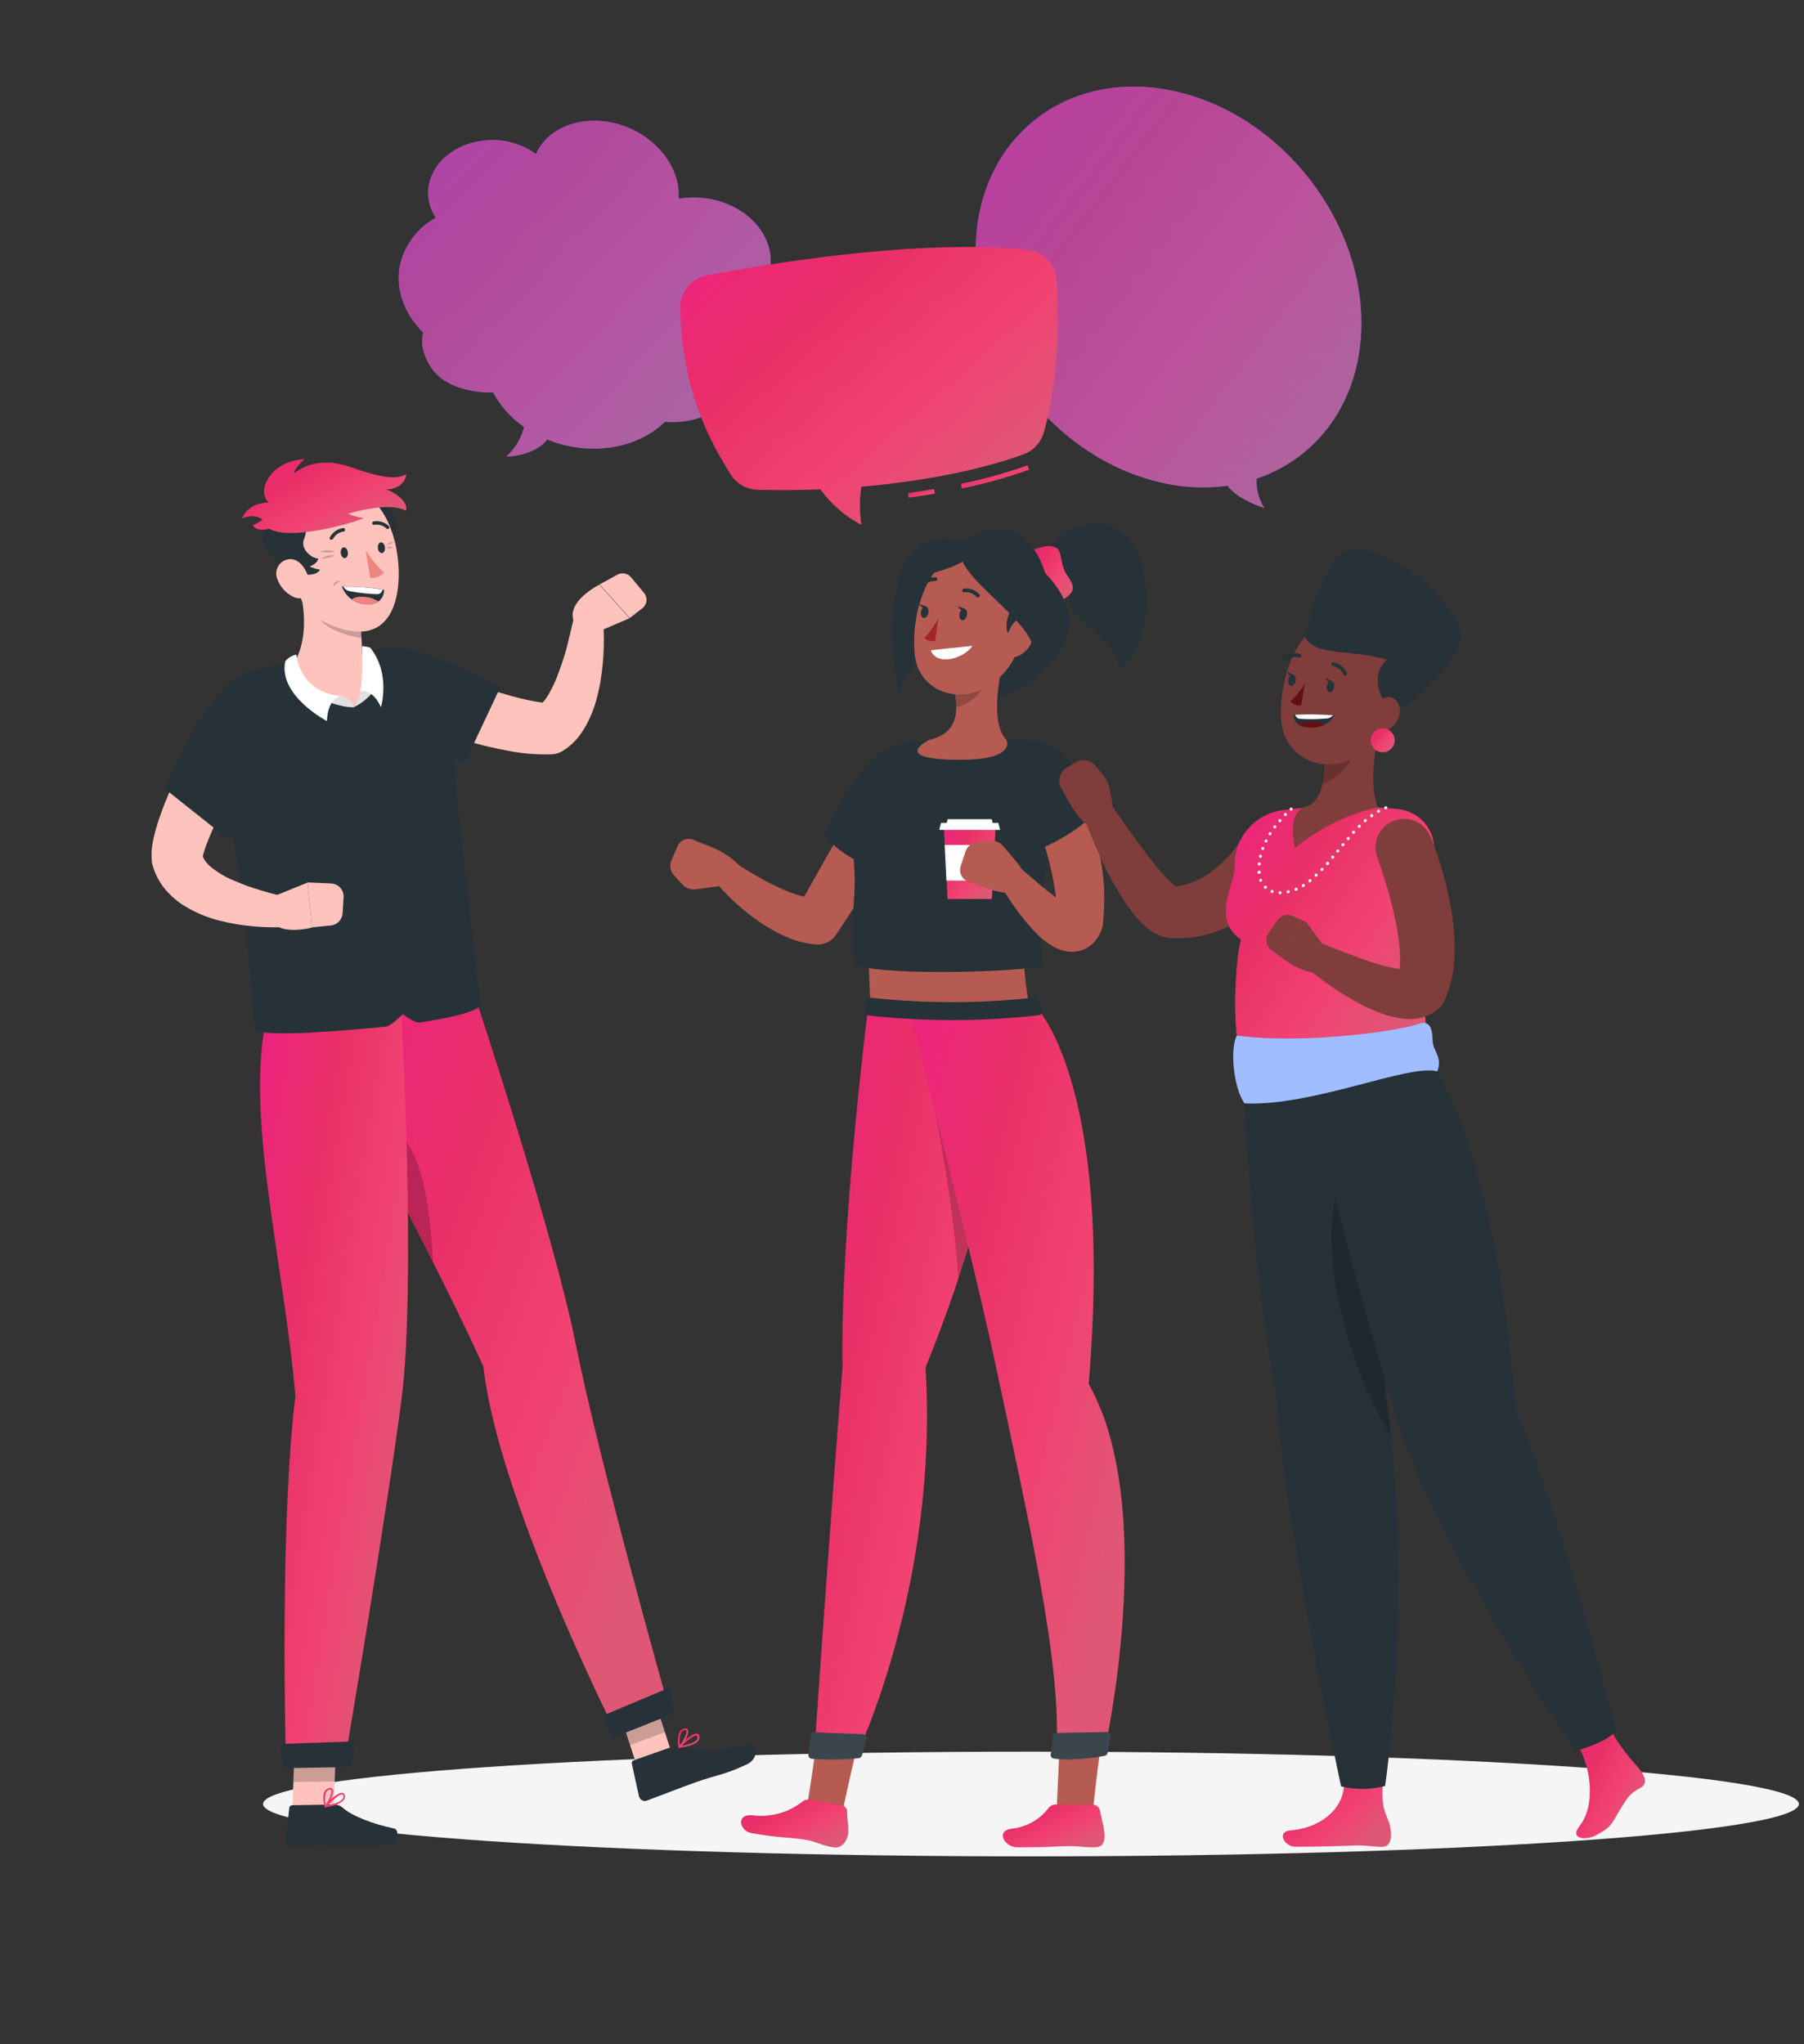 <svg width="390" height="442" viewBox="0 0 390 442" fill="none" xmlns="http://www.w3.org/2000/svg">
<rect x="0" y="0" width="390" height="442" fill="#333333" stroke="none"/>
<path d="M222.882 401.378C314.567 401.378 388.893 396.31 388.893 390.058C388.893 383.806 314.567 378.738 222.882 378.738C131.197 378.738 56.872 383.806 56.872 390.058C56.872 396.31 131.197 401.378 222.882 401.378Z" fill="#F5F5F5"/>
<path d="M139.01 385.915L146.54 383.135L140.77 365.385L133.24 368.165L139.01 385.915Z" fill="#FFC3BD"/>
<path d="M145.26 377.705L137 380.605C136.855 380.656 136.732 380.758 136.657 380.892C136.581 381.027 136.558 381.184 136.59 381.335L138.14 388.395C138.184 388.571 138.263 388.737 138.373 388.88C138.483 389.024 138.622 389.144 138.781 389.231C138.94 389.319 139.115 389.372 139.296 389.388C139.477 389.405 139.659 389.383 139.83 389.325C142.83 388.225 147.02 386.545 150.76 385.235C155.14 383.695 156.46 383.805 161.38 381.525C164.38 380.155 163.47 376.845 162.07 377.165C155.7 378.585 153.89 378.915 147.35 377.645C146.661 377.48 145.939 377.5 145.26 377.705Z" fill="#263238"/>
<path opacity="0.2" d="M140.77 365.385L143.75 374.535L136.21 377.315L133.23 368.165L140.77 365.385Z" fill="black"/>
<path d="M146.861 377.935C146.826 377.935 146.792 377.925 146.763 377.905C146.735 377.886 146.713 377.858 146.701 377.825C146.678 377.793 146.666 377.755 146.666 377.715C146.666 377.676 146.678 377.637 146.701 377.605C146.991 377.305 149.581 374.655 150.701 374.855C150.802 374.875 150.896 374.922 150.974 374.99C151.051 375.059 151.109 375.147 151.141 375.245C151.208 375.406 151.235 375.581 151.221 375.755C151.207 375.929 151.152 376.097 151.061 376.245C150.451 377.245 148.181 377.745 146.891 377.925L146.861 377.935ZM150.541 375.235C149.911 375.235 148.441 376.455 147.411 377.455C149.171 377.155 150.411 376.645 150.741 376.055C150.792 375.953 150.819 375.84 150.819 375.725C150.819 375.611 150.792 375.497 150.741 375.395C150.727 375.355 150.704 375.319 150.672 375.291C150.641 375.263 150.602 375.244 150.561 375.235H150.541Z" fill="url(#paint0_linear_33_1220)"/>
<path d="M146.861 377.935H146.811C146.779 377.925 146.75 377.907 146.727 377.883C146.704 377.858 146.688 377.828 146.681 377.795C146.681 377.705 146.261 375.555 146.981 374.405C147.185 374.073 147.512 373.836 147.891 373.745C148.401 373.625 148.621 373.825 148.711 374.025C149.111 374.845 147.781 377.145 146.991 377.885C146.973 377.902 146.953 377.915 146.931 377.923C146.908 377.932 146.885 377.936 146.861 377.935ZM148.161 374.085H147.961C147.822 374.115 147.692 374.175 147.578 374.259C147.464 374.344 147.37 374.451 147.301 374.575C146.932 375.435 146.827 376.386 147.001 377.305C147.761 376.405 148.611 374.655 148.371 374.165C148.401 374.165 148.321 374.085 148.161 374.085Z" fill="url(#paint1_linear_33_1220)"/>
<path d="M104.511 295.495C87.011 257.085 73.671 240.665 75.021 220.015L103.231 217.125C103.231 217.125 119.791 267.025 124.501 290.775C129.401 315.455 144.401 368.625 144.401 368.625L131.931 372.115C131.931 372.115 107.521 323.165 104.511 295.495Z" fill="url(#paint2_linear_33_1220)"/>
<path opacity="0.2" d="M77.831 239.205C80.831 248.275 86.101 258.145 92.671 271.055C93.011 271.695 93.351 272.335 93.671 272.995C92.491 257.325 91.501 244.135 77.831 239.205Z" fill="black"/>
<path d="M144.87 364.835L145.82 370.405L132.59 375.695L130.2 370.995L144.87 364.835Z" fill="#263238"/>
<path d="M63.751 375.685L63.121 394.335L72.041 394.215L72.681 375.555L63.751 375.685Z" fill="#FFC3BD"/>
<path d="M71.93 390.175L63.16 390.315C63.007 390.317 62.859 390.375 62.744 390.478C62.63 390.581 62.558 390.722 62.541 390.875L61.781 398.045C61.765 398.227 61.788 398.41 61.848 398.583C61.907 398.755 62.002 398.914 62.126 399.047C62.251 399.181 62.401 399.287 62.569 399.359C62.737 399.431 62.918 399.467 63.1 399.465C66.251 399.355 67.251 399.105 71.221 399.035C75.871 398.965 77.3 399.155 82.751 399.035C86.05 398.975 86.581 395.645 85.171 395.345C80.701 394.415 75.951 392.635 73.941 390.735C73.366 390.3 72.647 390.1 71.93 390.175Z" fill="#263238"/>
<path opacity="0.2" d="M63.75 375.685L63.42 385.305L72.35 385.175L72.68 375.565L63.75 375.685Z" fill="black"/>
<path d="M70.341 390.785C70.305 390.787 70.271 390.778 70.241 390.761C70.21 390.743 70.186 390.717 70.171 390.685C70.148 390.655 70.137 390.618 70.137 390.58C70.137 390.542 70.148 390.506 70.171 390.475C70.451 390.165 72.88 387.475 73.99 387.635C74.093 387.649 74.191 387.69 74.273 387.753C74.355 387.816 74.42 387.9 74.46 387.995C74.541 388.15 74.583 388.321 74.583 388.495C74.583 388.669 74.541 388.841 74.46 388.995C73.921 390.045 71.65 390.575 70.35 390.795L70.341 390.785ZM73.88 388.005C73.231 388.005 71.88 389.275 70.88 390.305C72.65 389.945 73.88 389.395 74.16 388.815C74.215 388.714 74.243 388.6 74.243 388.485C74.243 388.37 74.215 388.257 74.16 388.155C74.144 388.117 74.118 388.084 74.085 388.059C74.051 388.034 74.012 388.019 73.971 388.015L73.88 388.005Z" fill="url(#paint3_linear_33_1220)"/>
<path d="M70.341 390.785H70.291C70.257 390.776 70.227 390.758 70.202 390.734C70.177 390.709 70.16 390.679 70.151 390.645C70.151 390.555 69.551 388.455 70.211 387.305C70.301 387.138 70.425 386.991 70.575 386.874C70.724 386.757 70.897 386.673 71.081 386.625C71.228 386.558 71.394 386.544 71.55 386.588C71.706 386.632 71.841 386.731 71.931 386.865C72.391 387.665 71.221 389.975 70.471 390.735C70.435 390.768 70.389 390.786 70.341 390.785ZM71.341 386.955H71.151C71.015 386.989 70.888 387.051 70.778 387.137C70.667 387.223 70.576 387.332 70.511 387.455C70.2 388.324 70.165 389.266 70.411 390.155C71.121 389.245 71.851 387.495 71.571 387.015C71.523 386.975 71.463 386.953 71.401 386.955H71.341Z" fill="url(#paint4_linear_33_1220)"/>
<path d="M63.861 301.815C61.331 273.055 53.301 242.545 57.321 221.585L86.781 219.025C86.781 219.025 90.021 278.235 86.781 302.735C83.451 328.215 74.781 379.405 74.781 379.405L61.781 379.595C61.781 379.595 60.401 330.025 63.861 301.815Z" fill="url(#paint5_linear_33_1220)"/>
<path d="M76.721 376.515L75.871 382.055L61.331 382.315L60.511 377.075L76.721 376.515Z" fill="#263238"/>
<path d="M130.27 132.915C130.294 132.521 130.24 132.126 130.111 131.753C129.982 131.38 129.781 131.036 129.519 130.741C129.257 130.446 128.94 130.205 128.585 130.032C128.23 129.86 127.844 129.759 127.45 129.735C126.655 129.687 125.873 129.958 125.276 130.487C124.68 131.015 124.318 131.76 124.27 132.555V132.705C123.81 134.705 123.27 136.915 122.78 138.975C122.29 141.035 121.64 143.085 120.93 144.975C120.317 146.79 119.523 148.539 118.56 150.195C118.202 150.817 117.776 151.397 117.29 151.925C115.482 151.666 113.69 151.309 111.92 150.855C109.47 150.215 106.92 149.445 104.46 148.615C102 147.785 99.46 146.885 96.94 145.945C94.42 145.005 91.94 144.015 89.51 143.085H89.4C87.925 142.544 86.297 142.593 84.857 143.223C83.416 143.853 82.275 145.014 81.67 146.465C81.065 147.916 81.044 149.544 81.61 151.011C82.177 152.477 83.287 153.668 84.71 154.335C87.42 155.555 90.02 156.515 92.71 157.525C95.4 158.535 98.11 159.395 100.89 160.195C103.67 160.995 106.49 161.705 109.44 162.255C112.584 162.904 115.792 163.186 119 163.095H119.31C120.128 163.056 120.922 162.812 121.62 162.385C123.172 161.424 124.512 160.159 125.56 158.665C126.419 157.444 127.144 156.133 127.72 154.755C128.256 153.529 128.691 152.262 129.02 150.965C129.35 149.725 129.62 148.495 129.82 147.285C130.214 144.9 130.448 142.491 130.52 140.075C130.597 137.686 130.513 135.294 130.27 132.915Z" fill="#FFC3BD"/>
<path d="M128.28 137.025L136.1 133.675L129.57 126.415C129.57 126.415 122.26 130.065 124.09 134.415L128.28 137.025Z" fill="#FFC3BD"/>
<path d="M139.191 128.145L136.401 124.795C136.053 124.382 135.574 124.102 135.044 124.001C134.513 123.901 133.965 123.987 133.491 124.245L129.621 126.365L136.151 133.625L138.881 131.505C139.128 131.309 139.333 131.066 139.484 130.788C139.634 130.511 139.727 130.206 139.756 129.892C139.785 129.577 139.749 129.261 139.652 128.96C139.555 128.66 139.398 128.383 139.191 128.145Z" fill="#FFC3BD"/>
<path d="M84.451 140.165C92.38 139.605 108.1 148.715 108.1 148.715L100.401 165.085C95.64 164.077 91.098 162.224 86.99 159.615C84.74 158.225 75.05 140.835 84.451 140.165Z" fill="#263238"/>
<path d="M85.4 140.145C74.83 140.514 64.347 142.194 54.19 145.145C49.39 146.655 45.19 151.145 46.09 156.085C48.18 168.085 52.74 188.135 55.09 222.895C59.37 224.135 73.54 222.945 83.45 221.965C84.53 221.865 87.1 219.265 87.1 219.265C87.1 219.265 89.53 221.265 90.9 221.065C97.46 220.065 102.66 218.825 103.84 217.495C102.84 207.635 100.22 186.015 98.72 171.975C98.52 166.435 97.66 156.225 95.38 150.435C93.21 144.945 91.24 140.025 85.4 140.145Z" fill="#263238"/>
<path d="M65.04 128.485C66.35 134.375 65.91 140.675 62.55 144.935C65.02 148.605 70.77 151.485 76.481 152.935C80.111 148.585 79.91 144.035 78.27 141.635C78.27 138.285 77.9 135.945 78.02 133.435L65.04 128.485Z" fill="#FFC3BD"/>
<path d="M76.481 152.915C77.218 151.914 77.695 150.746 77.871 149.515C78.02 147.715 81.171 148.905 81.171 148.905C79.978 150.623 78.362 152.004 76.481 152.915Z" fill="#E0E0E0"/>
<path d="M76.48 152.915C76.298 152.268 75.923 151.692 75.405 151.263C74.887 150.834 74.25 150.573 73.58 150.515C72.006 150.309 70.406 150.463 68.9 150.965C68.9 150.965 73.4 153.025 76.48 152.915Z" fill="#E0E0E0"/>
<path opacity="0.2" d="M69.221 126.855H69.121C69.171 126.935 69.211 126.915 69.221 126.855Z" fill="black"/>
<path opacity="0.2" d="M78.03 133.425L67.81 128.895C66.81 134.285 72.15 136.955 78.16 137.975C78.039 136.462 77.996 134.943 78.03 133.425Z" fill="black"/>
<path d="M78.141 108.675C85.651 107.815 87.351 113.075 84.031 119.875C82.235 118.605 80.765 116.929 79.742 114.982C78.718 113.035 78.169 110.874 78.141 108.675Z" fill="#263238"/>
<path d="M62.641 118.515C64.141 126.345 64.171 131.375 69.221 134.025C80.411 139.905 85.221 134.845 86.071 126.705C86.861 119.375 84.281 107.795 76.151 105.705C74.349 105.245 72.46 105.249 70.66 105.717C68.861 106.185 67.209 107.101 65.859 108.381C64.51 109.66 63.507 111.261 62.944 113.033C62.381 114.806 62.277 116.692 62.641 118.515Z" fill="#FFC3BD"/>
<path d="M64.841 124.025C67.841 124.755 69.061 123.605 69.171 123.165C68.396 123.053 67.644 122.82 66.941 122.475C66.941 122.475 68.621 121.945 68.791 120.765C67.441 120.765 64.891 118.765 65.701 116.635C66.511 114.505 66.211 113.965 64.841 113.405C62.292 112.741 59.635 112.602 57.031 112.995C57.493 113.406 58.016 113.744 58.581 113.995C58.581 113.995 55.581 115.515 57.031 117.995C58.481 120.475 61.471 122.555 61.231 124.055C63.631 124.945 64.841 124.025 64.841 124.025Z" fill="#263238"/>
<path d="M83.401 105.835C86.121 105.835 87.641 104.275 87.831 102.525C85.501 103.845 82.131 103.175 75.941 101.045C70.291 99.045 66.281 100.225 63.581 102.335C63.631 101.135 65.891 99.265 65.891 99.265C65.891 99.265 60.541 99.265 57.961 103.485C55.901 106.855 58.071 108.635 58.071 108.635C58.071 108.635 53.641 108.575 52.341 112.125C55.231 110.825 56.771 112.365 56.771 112.365C56.12 112.87 55.394 113.272 54.621 113.555C55.551 115.125 58.181 114.315 58.181 114.315C62.761 117.025 76.501 113.025 78.671 112.025C77.488 111.864 76.331 111.548 75.231 111.085C75.231 111.085 84.071 108.335 87.731 110.425C88.401 108.765 85.741 106.495 83.401 105.835Z" fill="url(#paint6_linear_33_1220)"/>
<path d="M83.03 127.535C83.03 127.535 80.62 126.925 73.92 126.795C74.332 127.986 75.126 129.008 76.179 129.701C77.231 130.393 78.484 130.719 79.74 130.625C80.166 130.667 80.595 130.617 81 130.479C81.404 130.341 81.775 130.119 82.086 129.826C82.397 129.534 82.643 129.178 82.806 128.783C82.969 128.388 83.045 127.962 83.03 127.535Z" fill="#263238"/>
<path d="M78.091 129.025C79.429 128.974 80.749 129.349 81.861 130.095C81.237 130.517 80.492 130.72 79.74 130.675C78.403 130.72 77.085 130.346 75.971 129.605C76.595 129.185 77.339 128.981 78.091 129.025Z" fill="#ED847E"/>
<path d="M82.721 127.475C82.55 127.905 82.38 128.345 81.721 128.475C79.723 128.436 77.732 128.226 75.77 127.845C75.451 127.815 75.143 127.709 74.873 127.535C74.603 127.361 74.38 127.124 74.221 126.845C77.066 126.827 79.909 127.038 82.721 127.475Z" fill="white"/>
<path opacity="0.2" d="M73.68 125.615C73.68 125.615 71.831 125.415 72.141 126.895C72.4 126.265 73.68 125.615 73.68 125.615Z" fill="black"/>
<path opacity="0.2" d="M72.5 119.295C71.437 118.86 70.244 118.86 69.18 119.295C70.277 119.51 71.404 119.51 72.5 119.295Z" fill="black"/>
<path opacity="0.2" d="M72.4 120.095C71.89 119.993 71.363 120.003 70.857 120.126C70.351 120.248 69.877 120.48 69.471 120.805C70.486 120.777 71.484 120.535 72.4 120.095Z" fill="black"/>
<path opacity="0.2" d="M83.55 117.865C83.55 117.865 84.391 116.925 85.031 117.225C84.61 117.578 84.096 117.8 83.55 117.865Z" fill="black"/>
<path opacity="0.2" d="M83.55 118.455C83.55 118.455 84.361 117.845 84.831 118.455C84.628 118.54 84.41 118.584 84.191 118.584C83.971 118.584 83.753 118.54 83.55 118.455Z" fill="black"/>
<path d="M59.961 125.225C60.585 126.934 61.861 128.326 63.511 129.095C65.711 130.095 67.191 128.215 66.911 125.945C66.651 123.945 65.201 120.945 62.841 120.885C62.324 120.884 61.816 121.011 61.361 121.254C60.906 121.497 60.518 121.85 60.233 122.28C59.947 122.71 59.773 123.204 59.725 123.718C59.678 124.232 59.759 124.75 59.961 125.225Z" fill="#FFC3BD"/>
<path d="M73.67 119.615C73.76 120.255 74.16 120.735 74.58 120.675C75 120.615 75.28 120.055 75.2 119.405C75.12 118.755 74.71 118.285 74.29 118.345C73.87 118.405 73.59 119.025 73.67 119.615Z" fill="#263238"/>
<path d="M81.701 118.535C81.781 119.175 82.191 119.655 82.611 119.595C83.031 119.535 83.3 118.965 83.221 118.325C83.141 117.685 82.731 117.205 82.311 117.265C81.891 117.325 81.611 117.885 81.701 118.535Z" fill="#263238"/>
<path d="M79.04 118.925C80.141 120.745 81.487 122.404 83.04 123.855C82.652 124.248 82.182 124.551 81.664 124.743C81.145 124.935 80.591 125.011 80.04 124.965L79.04 118.925Z" fill="#ED847E"/>
<path d="M71.641 116.695C71.581 116.709 71.52 116.709 71.461 116.695C71.416 116.671 71.377 116.639 71.346 116.599C71.314 116.56 71.291 116.514 71.278 116.465C71.265 116.417 71.262 116.366 71.269 116.316C71.277 116.266 71.294 116.218 71.321 116.175C71.605 115.637 72.014 115.175 72.513 114.827C73.012 114.48 73.588 114.256 74.191 114.175C74.24 114.173 74.29 114.18 74.338 114.196C74.385 114.213 74.428 114.239 74.465 114.272C74.502 114.306 74.533 114.346 74.554 114.391C74.576 114.436 74.588 114.485 74.591 114.535C74.595 114.585 74.589 114.634 74.573 114.681C74.558 114.729 74.533 114.772 74.5 114.809C74.468 114.847 74.428 114.877 74.383 114.899C74.339 114.92 74.29 114.933 74.241 114.935C73.766 115.005 73.314 115.185 72.922 115.462C72.529 115.738 72.207 116.102 71.981 116.525C71.944 116.581 71.893 116.626 71.833 116.656C71.774 116.686 71.707 116.699 71.641 116.695Z" fill="#263238"/>
<path d="M83.9 114.365C83.84 114.382 83.776 114.383 83.716 114.369C83.654 114.355 83.598 114.326 83.55 114.285C83.209 113.953 82.793 113.708 82.337 113.569C81.882 113.43 81.399 113.401 80.93 113.485C80.882 113.499 80.831 113.502 80.781 113.495C80.731 113.488 80.683 113.471 80.64 113.444C80.597 113.418 80.56 113.384 80.531 113.342C80.501 113.301 80.481 113.255 80.471 113.205C80.446 113.108 80.461 113.006 80.511 112.92C80.562 112.834 80.644 112.771 80.74 112.745C81.335 112.63 81.949 112.661 82.529 112.835C83.109 113.009 83.638 113.321 84.07 113.745C84.14 113.818 84.179 113.915 84.179 114.015C84.179 114.116 84.14 114.213 84.07 114.285C84.023 114.329 83.964 114.357 83.9 114.365Z" fill="#263238"/>
<path d="M63.651 194.305H63.48C61.31 193.825 58.961 193.305 56.781 192.625C54.634 192.017 52.533 191.262 50.49 190.365C48.683 189.621 46.998 188.61 45.49 187.365C44.945 186.908 44.478 186.364 44.111 185.755C44.005 185.559 43.915 185.355 43.84 185.145C43.84 185.085 43.92 184.845 43.95 184.675L44.151 184.005L44.401 183.245C44.781 182.185 45.24 181.015 45.751 179.855C46.751 177.535 47.941 175.145 49.141 172.765C50.34 170.385 51.59 167.995 52.85 165.615L56.66 158.495C57.419 157.089 57.596 155.442 57.154 153.907C56.711 152.373 55.684 151.073 54.293 150.287C52.902 149.501 51.259 149.292 49.716 149.705C48.173 150.118 46.853 151.12 46.041 152.495C44.56 154.975 43.27 157.425 41.95 159.925C40.63 162.425 39.401 164.925 38.23 167.565C37.06 170.205 35.92 172.805 34.91 175.565C34.41 176.975 33.91 178.405 33.501 179.985L33.211 181.215C33.12 181.665 33.031 182.085 32.95 182.565C32.864 183.088 32.804 183.616 32.77 184.145C32.77 184.465 32.77 184.675 32.77 185.075C32.77 185.475 32.77 185.825 32.831 186.195V186.275C32.85 186.492 32.89 186.706 32.95 186.915C33.451 188.823 34.351 190.602 35.59 192.135C36.696 193.475 37.993 194.644 39.441 195.605C41.927 197.192 44.656 198.361 47.52 199.065C50.104 199.725 52.741 200.153 55.401 200.345C58.006 200.555 60.625 200.555 63.23 200.345C64.026 200.398 64.81 200.133 65.41 199.608C66.01 199.083 66.377 198.341 66.43 197.545C66.484 196.75 66.218 195.965 65.693 195.365C65.168 194.765 64.426 194.398 63.63 194.345L63.651 194.305Z" fill="#FFC3BD"/>
<path d="M53.65 145.295C44.71 147.735 35.65 170.565 35.65 170.565L49.2 181.345C49.2 181.345 57.56 174.085 59.41 165.505C60.8 158.925 62.74 142.805 53.65 145.295Z" fill="#263238"/>
<path d="M58.93 193.895L66.47 190.835L67.47 200.545C67.47 200.545 60.31 202.485 58.66 198.845L58.93 193.895Z" fill="#FFC3BD"/>
<path d="M74.281 194.025L74.061 197.485C74.016 198.152 73.737 198.782 73.271 199.261C72.806 199.741 72.186 200.04 71.52 200.105L67.46 200.505L66.46 190.795L71.58 191.025C71.957 191.039 72.326 191.128 72.667 191.288C73.008 191.447 73.314 191.674 73.566 191.954C73.817 192.233 74.011 192.561 74.133 192.917C74.256 193.273 74.306 193.65 74.281 194.025Z" fill="#FFC3BD"/>
<path d="M64.07 141.535C64.3 143.375 65.47 149.535 73.58 150.535C70.7 151.225 70.671 155.905 70.671 155.905C70.671 155.905 60.11 150.395 61.67 142.985C62.269 142.228 63.122 141.713 64.07 141.535Z" fill="white"/>
<path d="M78.311 139.705C78.111 141.645 78.671 144.275 77.871 149.515C80.761 148.875 82.351 152.915 82.351 152.915C82.351 152.915 84.541 145.685 80.051 140.055C79.487 139.868 78.903 139.751 78.311 139.705Z" fill="white"/>
<path d="M224.031 121.465C228.261 115.945 236.031 109.405 243.151 115.755C249.751 121.665 249.511 139.755 241.821 144.665C242.071 136.185 228.691 135.855 231.381 125.505C230.003 127.328 228.309 128.889 226.381 130.115L224.031 121.465Z" fill="#263238"/>
<path d="M222.201 119.155C225.791 118.155 226.721 117.725 228.201 118.365C229.681 119.005 229.131 121.855 230.451 123.985C231.771 126.115 233.511 127.835 229.231 129.905C227.341 128.74 225.732 127.172 224.517 125.314C223.302 123.456 222.511 121.353 222.201 119.155Z" fill="url(#paint7_linear_33_1220)"/>
<path d="M207.841 117.135C191.761 112.715 191.471 136.135 194.411 150.135C195.427 147.125 197.055 144.357 199.191 142.005L212.971 152.075C222.701 149.075 239.601 137.885 225.971 123.945C220.821 107.805 207.841 117.135 207.841 117.135Z" fill="#263238"/>
<path d="M229.021 370.635L238.901 371.355C237.541 379.225 236.251 391.655 236.251 391.655H228.401C228.401 391.655 229.311 376.025 229.021 370.635Z" fill="#B55B52"/>
<path d="M177.141 370.635L186.951 371.355C184.741 379.225 182.141 391.655 182.141 391.655H174.301C174.301 391.655 176.861 376.025 177.141 370.635Z" fill="#B55B52"/>
<path d="M219.921 399.425C226.731 399.425 226.251 399.315 230.091 399.185C233.371 399.075 234.091 399.485 236.771 399.425C238.971 399.425 239.041 397.265 238.541 394.845C238.351 393.915 238.061 392.845 237.791 391.495C237.718 391.12 237.516 390.783 237.22 390.541C236.924 390.3 236.553 390.171 236.171 390.175H228.171C227.879 390.176 227.591 390.245 227.331 390.377C227.07 390.509 226.844 390.7 226.671 390.935C225.724 392.178 224.533 393.213 223.171 393.978C221.809 394.744 220.305 395.222 218.751 395.385C215.081 395.875 217.211 399.425 219.921 399.425Z" fill="url(#paint8_linear_33_1220)"/>
<path d="M162.471 396.355C169.031 397.475 169.781 397.175 173.471 397.685C176.681 398.125 176.941 398.865 180.151 399.425C182.271 399.795 183.491 397.515 183.401 395.635C183.401 394.505 183.121 393.185 183.131 391.795C183.145 391.436 183.026 391.085 182.797 390.808C182.568 390.532 182.246 390.349 181.891 390.295L175.061 389.115C174.792 389.07 174.516 389.081 174.252 389.146C173.987 389.211 173.738 389.33 173.521 389.495C172.003 390.699 170.258 391.585 168.391 392.1C166.523 392.616 164.571 392.75 162.651 392.495C159.031 392.165 159.841 395.895 162.471 396.355Z" fill="url(#paint9_linear_33_1220)"/>
<path d="M187.791 216.945C187.791 216.945 181.601 265.105 182.141 295.695C179.791 324.415 176.011 379.345 176.011 379.345C176.131 380.805 183.871 380.225 185.241 379.345C185.241 379.345 202.981 342.275 200.091 295.695C219.801 247.115 218.621 216.945 218.621 216.945H187.791Z" fill="url(#paint10_linear_33_1220)"/>
<path opacity="0.2" d="M213.131 255.835C211.601 262.115 209.641 269.065 207.131 276.635C206.391 261.385 202.271 240.975 202.131 240.285L213.131 255.835Z" fill="black"/>
<path d="M196.181 216.945C196.181 216.945 210.271 271.305 215.851 298.005C221.711 326.005 229.921 360.715 228.291 379.345C229.861 380.265 235.471 380.345 238.641 379.345C238.641 379.345 250.701 326.235 235.361 299.245C240.911 232.825 223.361 216.945 223.361 216.945H196.181Z" fill="url(#paint11_linear_33_1220)"/>
<path d="M227.621 375.465C227.554 376.748 227.397 378.025 227.151 379.285C227.126 379.389 227.123 379.497 227.143 379.603C227.162 379.708 227.203 379.808 227.264 379.896C227.324 379.985 227.402 380.06 227.493 380.116C227.583 380.173 227.685 380.21 227.791 380.225C231.561 380.835 237.071 379.955 238.791 379.645C238.954 379.615 239.103 379.535 239.22 379.417C239.336 379.299 239.413 379.148 239.441 378.985L240.111 375.405C240.133 375.292 240.13 375.176 240.102 375.064C240.073 374.953 240.02 374.849 239.946 374.761C239.872 374.673 239.78 374.602 239.675 374.554C239.57 374.507 239.456 374.483 239.341 374.485L228.341 374.695C228.15 374.718 227.972 374.808 227.841 374.949C227.709 375.09 227.631 375.273 227.621 375.465Z" fill="#263238"/>
<path opacity="0.1" d="M227.621 375.465C227.554 376.748 227.397 378.025 227.151 379.285C227.126 379.389 227.123 379.497 227.143 379.603C227.162 379.708 227.203 379.808 227.264 379.896C227.324 379.985 227.402 380.06 227.493 380.116C227.583 380.173 227.685 380.21 227.791 380.225C231.561 380.835 237.071 379.955 238.791 379.645C238.954 379.615 239.103 379.535 239.22 379.417C239.336 379.299 239.413 379.148 239.441 378.985L240.111 375.405C240.133 375.292 240.13 375.176 240.102 375.064C240.073 374.953 240.02 374.849 239.946 374.761C239.872 374.673 239.78 374.602 239.675 374.554C239.57 374.507 239.456 374.483 239.341 374.485L228.341 374.695C228.15 374.718 227.972 374.808 227.841 374.949C227.709 375.09 227.631 375.273 227.621 375.465Z" fill="white"/>
<path d="M175.261 375.295C175.161 376.295 174.971 378.065 174.781 379.385C174.765 379.486 174.77 379.59 174.795 379.689C174.82 379.789 174.865 379.882 174.926 379.964C174.987 380.046 175.065 380.115 175.153 380.166C175.241 380.218 175.339 380.252 175.441 380.265C178.834 380.543 182.245 380.503 185.631 380.145C185.799 380.13 185.959 380.063 186.087 379.954C186.216 379.845 186.308 379.699 186.351 379.535L187.351 375.965C187.387 375.851 187.395 375.73 187.376 375.612C187.357 375.494 187.311 375.382 187.241 375.285C187.171 375.188 187.08 375.109 186.974 375.053C186.868 374.998 186.75 374.968 186.631 374.965L176.151 374.545C176.043 374.536 175.935 374.547 175.831 374.58C175.728 374.613 175.632 374.665 175.55 374.735C175.467 374.805 175.399 374.89 175.349 374.986C175.3 375.082 175.27 375.187 175.261 375.295Z" fill="#263238"/>
<path opacity="0.1" d="M175.261 375.295C175.161 376.295 174.971 378.065 174.781 379.385C174.765 379.486 174.77 379.59 174.795 379.689C174.82 379.789 174.865 379.882 174.926 379.964C174.987 380.046 175.065 380.115 175.153 380.166C175.241 380.218 175.339 380.252 175.441 380.265C178.834 380.543 182.245 380.503 185.631 380.145C185.799 380.13 185.959 380.063 186.087 379.954C186.216 379.845 186.308 379.699 186.351 379.535L187.351 375.965C187.387 375.851 187.395 375.73 187.376 375.612C187.357 375.494 187.311 375.382 187.241 375.285C187.171 375.188 187.08 375.109 186.974 375.053C186.868 374.998 186.75 374.968 186.631 374.965L176.151 374.545C176.043 374.536 175.935 374.547 175.831 374.58C175.728 374.613 175.632 374.665 175.55 374.735C175.467 374.805 175.399 374.89 175.349 374.986C175.3 375.082 175.27 375.187 175.261 375.295Z" fill="white"/>
<path d="M196.231 166.595C195.61 166.211 194.92 165.952 194.199 165.835C193.478 165.718 192.741 165.744 192.03 165.912C191.32 166.08 190.649 166.387 190.057 166.815C189.465 167.243 188.964 167.783 188.581 168.405C187.161 170.705 185.811 173.065 184.411 175.405C183.011 177.745 181.671 180.085 180.331 182.405C178.141 186.215 175.991 190.045 173.851 193.875C173.401 193.775 172.951 193.665 172.481 193.515C170.793 192.972 169.149 192.304 167.561 191.515C165.891 190.715 164.231 189.795 162.561 188.815C160.891 187.835 159.231 186.815 157.671 185.765L157.531 185.685C156.979 185.324 156.315 185.172 155.66 185.256C155.006 185.341 154.403 185.656 153.96 186.146C153.517 186.636 153.264 187.267 153.246 187.927C153.228 188.587 153.446 189.232 153.861 189.745C154.571 190.645 155.251 191.415 155.991 192.195C156.731 192.975 157.451 193.745 158.221 194.485C159.801 195.976 161.471 197.369 163.221 198.655C165.054 200.002 167.009 201.173 169.061 202.155C171.392 203.298 173.915 203.996 176.501 204.215C177.321 204.273 178.141 204.112 178.878 203.75C179.616 203.389 180.245 202.838 180.701 202.155L180.931 201.815C183.964 197.262 186.924 192.672 189.811 188.045C191.261 185.735 192.681 183.395 194.081 181.045C195.481 178.695 196.881 176.365 198.211 173.965C198.881 172.716 199.049 171.257 198.681 169.888C198.314 168.518 197.437 167.341 196.231 166.595Z" fill="#B55B52"/>
<path d="M145.731 189.295L147.601 191.295C147.947 191.669 148.377 191.954 148.855 192.128C149.333 192.302 149.846 192.359 150.351 192.295L155.131 191.665C156.072 191.539 156.97 191.191 157.75 190.651C158.531 190.11 159.172 189.392 159.621 188.555L160.181 187.555C157.311 184.015 151.601 182.295 151.601 182.295L150.021 181.625C149.702 181.477 149.357 181.394 149.006 181.381C148.655 181.367 148.305 181.424 147.976 181.548C147.648 181.672 147.347 181.86 147.092 182.102C146.837 182.344 146.632 182.634 146.491 182.955L145.121 186.055C144.903 186.597 144.844 187.19 144.952 187.764C145.06 188.339 145.331 188.87 145.731 189.295Z" fill="#B55B52"/>
<path d="M195.251 160.815C188.461 162.095 184.861 167.815 178.181 179.875C179.731 184.365 190.271 188.655 190.271 188.655C190.271 188.655 206.401 169.575 195.251 160.815Z" fill="#263238"/>
<path d="M221.401 208.465C221.564 211.309 221.898 214.141 222.401 216.945H188.151L187.791 208.205C187.791 208.205 214.251 206.705 221.401 208.465Z" fill="#B55B52"/>
<path d="M184.491 172.825C184.287 178.099 184.368 183.38 184.731 188.645C185.021 195.515 183.731 197.205 184.731 208.465C188.491 210.675 213.251 210.585 225.431 209.015C224.691 199.265 223.781 192.695 230.381 170.775C231.911 165.695 228.501 160.775 223.051 160.285C221.591 160.155 220.051 160.035 218.461 159.965C212.901 159.59 207.321 159.59 201.761 159.965C199.951 160.115 198.071 160.335 196.271 160.565C189.811 161.415 184.691 166.735 184.491 172.825Z" fill="#263238"/>
<path d="M217.321 141.185C215.871 146.555 214.081 156.395 217.571 159.985C217.571 159.985 220.251 164.985 204.411 164.205C193.321 163.635 200.881 159.985 200.881 159.985C206.971 158.555 207.151 154.105 206.421 149.935L217.321 141.185Z" fill="#B55B52"/>
<path opacity="0.2" d="M212.871 144.755L206.401 149.925C206.591 150.914 206.691 151.918 206.701 152.925C209.011 152.595 212.341 150.075 212.761 147.685C212.981 146.724 213.018 145.73 212.871 144.755Z" fill="black"/>
<path d="M221.991 131.555C220.461 139.725 219.991 143.205 215.321 147.115C208.321 153.015 198.681 149.895 197.761 141.565C196.931 134.075 199.581 121.975 207.991 119.275C209.78 118.635 211.707 118.484 213.573 118.839C215.439 119.194 217.177 120.042 218.605 121.295C220.033 122.548 221.1 124.16 221.696 125.964C222.291 127.768 222.393 129.698 221.991 131.555Z" fill="#B55B52"/>
<path d="M219.011 131.025C215.821 136.135 219.011 138.675 219.011 138.675L222.701 135.025L219.011 131.025Z" fill="#263238"/>
<path d="M201.241 140.595C201.241 140.595 205.741 140.095 210.241 139.645C208.081 142.715 202.261 143.885 201.241 140.595Z" fill="white"/>
<path d="M209.051 132.915C208.951 133.605 208.511 134.135 208.051 134.105C207.591 134.075 207.331 133.485 207.431 132.795C207.531 132.105 207.971 131.575 208.431 131.605C208.891 131.635 209.151 132.225 209.051 132.915Z" fill="#263238"/>
<path d="M200.711 132.425C200.611 133.115 200.171 133.645 199.711 133.615C199.251 133.585 198.991 132.995 199.091 132.305C199.191 131.615 199.631 131.075 200.091 131.115C200.551 131.155 200.811 131.735 200.711 132.425Z" fill="#263238"/>
<path d="M200.281 131.165L198.721 130.565C198.721 130.565 199.401 131.925 200.281 131.165Z" fill="#263238"/>
<path d="M202.871 133.725C202.038 135.259 201.013 136.681 199.821 137.955C200.138 138.234 200.514 138.436 200.922 138.547C201.329 138.658 201.756 138.675 202.171 138.595L202.871 133.725Z" fill="#A02724"/>
<path d="M223.151 138.525C222.888 139.276 222.473 139.964 221.93 140.545C221.388 141.127 220.731 141.59 220.001 141.905C218.161 142.595 217.121 140.515 217.531 138.285C217.901 136.285 219.301 133.495 221.201 133.785C223.101 134.075 223.911 136.525 223.151 138.525Z" fill="#B55B52"/>
<path d="M207.841 118.315C205.511 124.135 222.561 133.315 223.431 140.485C227.681 133.345 223.581 112.865 207.841 118.315Z" fill="#263238"/>
<path d="M208.871 118.025C202.931 119.635 201.241 124.025 201.241 124.025C201.241 124.025 213.511 120.915 208.871 118.025Z" fill="#263238"/>
<path d="M211.401 129.205C211.347 129.206 211.294 129.195 211.246 129.173C211.197 129.15 211.155 129.117 211.121 129.075C210.796 128.703 210.384 128.417 209.921 128.243C209.459 128.068 208.961 128.011 208.471 128.075C208.421 128.085 208.369 128.085 208.319 128.074C208.269 128.063 208.222 128.042 208.181 128.012C208.139 127.982 208.105 127.943 208.079 127.899C208.053 127.855 208.037 127.806 208.031 127.755C208.016 127.647 208.043 127.537 208.106 127.448C208.169 127.359 208.264 127.297 208.371 127.275C208.99 127.187 209.621 127.254 210.208 127.471C210.794 127.687 211.318 128.046 211.731 128.515C211.799 128.6 211.832 128.707 211.823 128.815C211.813 128.923 211.763 129.024 211.681 129.095C211.601 129.16 211.503 129.198 211.401 129.205Z" fill="#263238"/>
<path d="M199.131 127.025C199.08 127.032 199.029 127.028 198.981 127.012C198.932 126.996 198.888 126.97 198.851 126.935C198.813 126.898 198.783 126.854 198.762 126.805C198.742 126.756 198.731 126.703 198.731 126.65C198.731 126.597 198.742 126.545 198.762 126.496C198.783 126.447 198.813 126.402 198.851 126.365C199.27 125.86 199.801 125.458 200.401 125.191C201.001 124.924 201.654 124.798 202.311 124.825C202.362 124.832 202.411 124.85 202.455 124.877C202.499 124.904 202.538 124.939 202.568 124.981C202.598 125.023 202.619 125.071 202.63 125.122C202.64 125.172 202.641 125.224 202.631 125.275C202.609 125.382 202.55 125.477 202.463 125.543C202.377 125.61 202.269 125.642 202.161 125.635C201.642 125.621 201.127 125.727 200.655 125.944C200.184 126.16 199.768 126.483 199.441 126.885C199.401 126.928 199.353 126.962 199.3 126.986C199.247 127.01 199.189 127.024 199.131 127.025Z" fill="#263238"/>
<path d="M208.621 131.655L207.061 131.055C207.061 131.055 207.711 132.415 208.621 131.655Z" fill="#263238"/>
<path d="M214.431 194.375H204.841L204.041 178.675H215.231L214.431 194.375Z" fill="url(#paint12_linear_33_1220)"/>
<path d="M211.451 190.405H204.601L204.241 182.695H211.451V190.405Z" fill="white"/>
<path d="M215.831 177.925H214.601L214.401 177.125H204.861L204.661 177.925H203.441L203.051 179.435H216.211L215.831 177.925Z" fill="white"/>
<path d="M211.401 182.025L214.131 181.795C214.638 181.752 215.149 181.83 215.62 182.023C216.091 182.216 216.51 182.518 216.841 182.905L219.961 186.585C220.578 187.308 221.012 188.169 221.226 189.095C221.44 190.021 221.428 190.985 221.191 191.905L220.901 193.055C216.391 193.755 211.011 191.185 211.011 191.185L209.401 190.625C209.066 190.52 208.755 190.349 208.487 190.122C208.219 189.895 207.998 189.618 207.838 189.305C207.678 188.992 207.582 188.651 207.555 188.301C207.528 187.951 207.571 187.599 207.681 187.265L208.751 184.045C208.951 183.489 209.308 183.003 209.778 182.644C210.248 182.286 210.812 182.071 211.401 182.025Z" fill="#B55B52"/>
<path d="M238.681 191.845C238.516 189.336 238.182 186.84 237.681 184.375C237.198 181.942 236.577 179.538 235.821 177.175C235.431 176.005 235.021 174.835 234.581 173.675C234.351 173.095 234.131 172.505 233.881 171.925C233.631 171.345 233.391 170.805 233.051 170.105C232.453 168.766 231.349 167.717 229.981 167.189C228.612 166.661 227.091 166.696 225.748 167.287C224.405 167.878 223.351 168.976 222.816 170.342C222.28 171.707 222.307 173.229 222.891 174.575L223.001 174.865L223.541 176.195L224.111 177.655C224.491 178.655 224.831 179.655 225.161 180.655C225.831 182.655 226.411 184.705 226.931 186.745C227.451 188.785 227.821 190.845 228.121 192.885C228.181 193.275 228.221 193.655 228.271 194.045L228.171 193.975C226.891 193.025 225.611 191.975 224.331 190.885L220.481 187.585L220.411 187.525C219.914 187.106 219.287 186.873 218.637 186.866C217.987 186.859 217.355 187.078 216.849 187.486C216.343 187.894 215.994 188.465 215.863 189.102C215.732 189.738 215.827 190.401 216.131 190.975C217.008 192.587 217.973 194.149 219.021 195.655C220.065 197.174 221.194 198.633 222.401 200.025C223.031 200.745 223.711 201.445 224.401 202.155C225.208 202.935 226.089 203.635 227.031 204.245C227.638 204.639 228.281 204.974 228.951 205.245C229.98 205.668 231.091 205.853 232.201 205.785C233.026 205.734 233.833 205.527 234.581 205.175C235.338 204.8 236.016 204.284 236.581 203.655C237.378 202.764 237.962 201.704 238.291 200.555C238.373 200.313 238.423 200.061 238.441 199.805V199.505C238.725 196.962 238.805 194.401 238.681 191.845Z" fill="#B55B52"/>
<path d="M223.401 160.375C229.401 161.295 231.791 163.115 236.681 175.145C234.461 179.635 224.061 183.925 224.061 183.925C224.061 183.925 217.201 168.345 223.401 160.375Z" fill="#263238"/>
<path d="M187.721 219.565C199.991 220.922 212.375 220.899 224.641 219.495C224.77 219.476 224.892 219.427 224.999 219.352C225.105 219.278 225.193 219.179 225.255 219.065C225.317 218.95 225.352 218.823 225.356 218.693C225.361 218.563 225.335 218.434 225.281 218.315C224.981 217.615 224.681 216.905 224.391 216.195C224.329 216.038 224.217 215.905 224.073 215.817C223.928 215.728 223.759 215.689 223.591 215.705C211.797 217.01 199.895 217.01 188.101 215.705C187.995 215.696 187.889 215.707 187.788 215.74C187.688 215.772 187.594 215.824 187.514 215.893C187.434 215.962 187.368 216.047 187.321 216.141C187.274 216.236 187.247 216.34 187.241 216.445C187.171 217.185 187.091 217.915 187.021 218.645C186.992 218.86 187.05 219.077 187.181 219.25C187.312 219.422 187.506 219.535 187.721 219.565Z" fill="#263238"/>
<path d="M279.021 395.745C286.181 395.195 291.021 390.275 290.501 385.075C290.221 382.195 299.401 381.945 299.401 381.945C297.951 390.845 299.771 392.115 300.401 394.415C301.031 396.715 300.851 399.255 298.951 399.305C296.681 399.365 295.621 398.925 292.791 399.035C289.491 399.165 285.921 399.295 280.051 399.305C277.671 399.315 275.841 396.025 279.021 395.745Z" fill="url(#paint13_linear_33_1220)"/>
<path d="M268.561 228.025C268.561 228.025 269.841 269.745 275.921 301.175C277.361 327.775 289.921 386.255 289.921 386.255C293.055 386.995 296.321 386.964 299.441 386.165C299.441 386.165 305.791 343.445 299.441 300.725C304.081 255.945 302.501 228.025 302.501 228.025H268.561Z" fill="#263238"/>
<path opacity="0.2" d="M302.731 248.815C302.511 261.335 301.731 279.065 299.481 300.755C299.951 303.955 300.331 307.175 300.621 310.365C285.061 284.615 281.401 243.915 302.731 248.815Z" fill="black"/>
<path d="M354.041 382.025C351.423 379.222 349.202 376.073 347.441 372.665C347.441 372.665 339.251 374.665 340.861 377.045C343.781 381.335 345.201 390.135 341.441 394.865C339.291 397.555 342.691 398.005 344.931 396.865C348.501 395.025 348.351 394.345 350.211 391.315C351.791 388.715 352.421 387.695 354.601 386.585C356.401 385.615 355.541 383.815 354.041 382.025Z" fill="url(#paint14_linear_33_1220)"/>
<path d="M280.931 228.025C280.931 228.025 294.731 286.025 303.431 310.765C312.571 336.765 339.431 376.895 340.431 378.625C344.021 377.625 347.221 376.415 349.351 374.325C349.351 374.325 339.121 332.695 327.571 304.455C323.171 245.545 308.341 228.025 308.341 228.025H280.931Z" fill="#263238"/>
<path d="M240.531 174.025L239.881 170.625C239.64 169.393 239.081 168.245 238.261 167.295L236.721 165.495C236.224 164.918 235.541 164.534 234.79 164.408C234.04 164.282 233.269 164.422 232.611 164.805L230.611 165.995C230.238 166.212 229.912 166.501 229.651 166.845C229.391 167.189 229.202 167.581 229.095 167.999C228.988 168.417 228.965 168.852 229.028 169.279C229.091 169.706 229.238 170.116 229.461 170.485L230.461 172.215C230.461 172.215 232.751 177.345 236.681 179.485L237.681 178.775C238.495 178.263 239.178 177.566 239.673 176.74C240.168 175.915 240.462 174.985 240.531 174.025Z" fill="#7F3E3B"/>
<path d="M276.751 179.135C276.039 178.743 275.257 178.495 274.45 178.406C273.642 178.316 272.825 178.387 272.045 178.613C271.265 178.84 270.537 179.218 269.903 179.727C269.269 180.235 268.742 180.863 268.351 181.575C268.351 181.515 268.301 181.645 268.261 181.695L268.101 181.935L267.731 182.455C267.481 182.805 267.221 183.165 266.941 183.515C266.381 184.215 265.801 184.915 265.191 185.515C264.015 186.787 262.704 187.927 261.281 188.915C259.948 189.838 258.49 190.565 256.951 191.075C256.191 191.313 255.416 191.501 254.631 191.635C254.488 191.645 254.344 191.645 254.201 191.635C253.849 191.393 253.515 191.125 253.201 190.835C252.5 190.183 251.832 189.495 251.201 188.775C249.861 187.275 248.571 185.575 247.271 183.865C244.691 180.425 242.161 176.765 239.631 173.185L239.581 173.115C239.148 172.518 238.516 172.095 237.799 171.923C237.082 171.75 236.327 171.838 235.669 172.171C235.012 172.505 234.495 173.062 234.211 173.743C233.927 174.424 233.895 175.183 234.121 175.885C235.597 180.275 237.395 184.55 239.501 188.675C240.582 190.811 241.777 192.887 243.081 194.895C243.771 195.895 244.511 196.955 245.381 198.015C246.382 199.256 247.55 200.353 248.851 201.275C249.963 202.043 251.229 202.558 252.561 202.785C252.799 202.825 253.039 202.849 253.281 202.855H253.651H254.401C254.761 202.855 255.121 202.855 255.481 202.855C256.927 202.803 258.366 202.626 259.781 202.325C262.582 201.717 265.265 200.653 267.721 199.175C270.085 197.774 272.251 196.062 274.161 194.085C275.092 193.134 275.97 192.133 276.791 191.085C277.201 190.555 277.591 190.005 277.981 189.435L278.541 188.545L278.821 188.075L279.151 187.485C279.927 186.057 280.111 184.381 279.662 182.818C279.213 181.256 278.167 179.933 276.751 179.135Z" fill="#7F3E3B"/>
<path d="M266.931 187.435C267.081 190.825 261.721 198.675 268.331 203.225C267.101 205.985 266.051 224.705 268.561 228.055C272.211 230.735 291.961 230.215 308.341 228.055C309.031 221.285 305.341 207.265 309.871 185.395C310.123 184.198 310.119 182.962 309.862 181.766C309.604 180.571 309.097 179.443 308.375 178.456C307.652 177.469 306.73 176.646 305.668 176.039C304.606 175.433 303.428 175.056 302.211 174.935C300.831 174.795 299.381 174.675 297.881 174.605C292.664 174.23 287.427 174.23 282.211 174.605C280.521 174.755 278.771 174.975 277.101 175.205C274.191 175.619 271.538 177.1 269.659 179.36C267.78 181.62 266.807 184.498 266.931 187.435Z" fill="url(#paint15_linear_33_1220)"/>
<path d="M298.401 156.965C297.151 161.965 295.931 170.225 297.921 174.605C297.921 174.605 289.401 175.755 279.921 183.345C278.311 175.725 281.701 174.655 281.701 174.655C285.701 173.735 286.281 168.925 286.281 165.175L298.401 156.965Z" fill="#7F3E3B"/>
<path opacity="0.2" d="M286.211 165.175L293.121 160.505C293.184 161.562 292.97 162.616 292.501 163.565C291.047 166.291 288.678 168.416 285.811 169.565C286.096 168.12 286.23 166.648 286.211 165.175Z" fill="black"/>
<path d="M301.651 147.715C299.651 155.915 299.021 159.425 294.161 162.955C286.851 168.255 277.411 164.075 276.941 155.455C276.511 147.695 279.801 135.595 288.341 133.705C296.881 131.815 303.611 139.515 301.651 147.715Z" fill="#7F3E3B"/>
<path d="M299.881 152.555C296.351 147.795 298.081 144.015 299.881 142.665C292.661 140.335 284.061 142.025 282.101 137.665C283.411 131.475 285.431 125.665 288.871 120.775C293.281 114.535 312.271 124.985 315.821 137.125C317.031 141.175 301.991 157.325 299.881 152.555Z" fill="#263238"/>
<path d="M288.401 148.595C288.281 149.275 287.821 149.755 287.401 149.675C286.981 149.595 286.701 148.985 286.821 148.315C286.941 147.645 287.391 147.155 287.821 147.235C288.251 147.315 288.551 147.925 288.401 148.595Z" fill="#263238"/>
<path d="M280.111 147.245C279.991 147.915 279.531 148.405 279.111 148.325C278.691 148.245 278.411 147.635 278.531 146.965C278.651 146.295 279.111 145.805 279.531 145.885C279.951 145.965 280.231 146.575 280.111 147.245Z" fill="#263238"/>
<path d="M279.711 145.955L278.181 145.195C278.181 145.195 278.781 146.615 279.711 145.955Z" fill="#263238"/>
<path d="M282.121 147.795C281.248 149.226 280.185 150.531 278.961 151.675C279.26 151.982 279.623 152.22 280.024 152.372C280.424 152.524 280.853 152.587 281.281 152.555L282.121 147.795Z" fill="#630F0F"/>
<path d="M302.251 155.355C301.942 156.062 301.486 156.695 300.914 157.212C300.341 157.73 299.665 158.119 298.931 158.355C297.051 158.875 296.131 156.815 296.661 154.735C297.141 152.865 298.661 150.335 300.561 150.735C302.461 151.135 303.111 153.515 302.251 155.355Z" fill="#7F3E3B"/>
<path d="M301.521 160.075C301.521 160.587 301.369 161.088 301.084 161.514C300.8 161.94 300.395 162.272 299.922 162.468C299.449 162.664 298.928 162.715 298.426 162.615C297.923 162.516 297.462 162.269 297.099 161.907C296.737 161.544 296.491 161.083 296.391 160.581C296.291 160.078 296.342 159.557 296.538 159.084C296.734 158.611 297.066 158.206 297.492 157.922C297.918 157.637 298.419 157.485 298.931 157.485C299.618 157.485 300.277 157.758 300.762 158.244C301.248 158.73 301.521 159.388 301.521 160.075Z" fill="url(#paint16_linear_33_1220)"/>
<path d="M290.691 146.025C290.638 146.01 290.589 145.983 290.548 145.947C290.506 145.91 290.473 145.865 290.451 145.815C290.235 145.358 289.916 144.958 289.518 144.645C289.121 144.333 288.656 144.117 288.161 144.015C288.056 144.003 287.961 143.949 287.896 143.867C287.83 143.785 287.8 143.68 287.811 143.575C287.826 143.469 287.881 143.373 287.964 143.306C288.048 143.239 288.154 143.206 288.261 143.215C288.891 143.33 289.484 143.594 289.99 143.986C290.496 144.377 290.901 144.885 291.171 145.465C291.195 145.512 291.209 145.562 291.213 145.614C291.216 145.667 291.21 145.719 291.193 145.768C291.176 145.818 291.15 145.863 291.115 145.902C291.08 145.941 291.038 145.973 290.991 145.995C290.899 146.044 290.791 146.055 290.691 146.025Z" fill="#263238"/>
<path d="M277.631 142.815C277.581 142.81 277.533 142.793 277.489 142.767C277.446 142.742 277.409 142.707 277.381 142.665C277.316 142.582 277.287 142.476 277.3 142.371C277.313 142.266 277.367 142.17 277.451 142.105C277.951 141.705 278.54 141.431 279.168 141.305C279.796 141.18 280.445 141.207 281.061 141.385C281.162 141.421 281.244 141.495 281.29 141.592C281.336 141.689 281.342 141.799 281.306 141.9C281.27 142.001 281.196 142.083 281.099 142.129C281.002 142.175 280.892 142.181 280.791 142.145C280.302 142.011 279.789 141.995 279.293 142.1C278.797 142.204 278.334 142.425 277.941 142.745C277.897 142.779 277.847 142.802 277.793 142.814C277.74 142.826 277.684 142.827 277.631 142.815Z" fill="#263238"/>
<path d="M288.031 147.305L286.501 146.555C286.501 146.555 287.101 147.965 288.031 147.305Z" fill="#263238"/>
<path opacity="0.2" d="M309.081 189.635C308.285 194.284 307.8 198.981 307.631 203.695C303.861 198.465 299.581 188.985 299.821 184.555L309.081 189.635Z" fill="black"/>
<path d="M285.761 203.915L282.361 199.345L276.111 206.285C276.111 206.285 280.271 210.035 284.631 210.415L285.261 209.355C285.762 208.55 286.068 207.639 286.155 206.694C286.242 205.75 286.107 204.798 285.761 203.915Z" fill="#7F3E3B"/>
<path d="M276.091 199.025L274.241 201.715C273.838 202.304 273.683 203.028 273.81 203.73C273.938 204.432 274.337 205.056 274.921 205.465L276.111 206.295L282.361 199.355L279.401 198.025C278.819 197.782 278.17 197.749 277.567 197.932C276.963 198.114 276.441 198.501 276.091 199.025Z" fill="#7F3E3B"/>
<path d="M313.861 197.405C313.422 194.609 312.817 191.84 312.051 189.115C311.671 187.765 311.261 186.435 310.821 185.115C310.601 184.445 310.381 183.785 310.141 183.115C309.901 182.445 309.651 181.835 309.331 181.055C308.753 179.521 307.589 178.279 306.095 177.603C304.601 176.927 302.9 176.872 301.366 177.45C299.832 178.028 298.59 179.192 297.914 180.686C297.238 182.18 297.183 183.881 297.761 185.415L297.841 185.635L298.401 187.265L298.981 188.995C299.361 190.155 299.721 191.325 300.051 192.505C300.731 194.845 301.301 197.195 301.781 199.505C302.235 201.731 302.529 203.987 302.661 206.255C302.705 207.343 302.671 208.432 302.561 209.515H302.401C300.607 209.219 298.838 208.784 297.111 208.215C295.251 207.645 293.361 206.955 291.461 206.215C289.561 205.475 287.631 204.725 285.761 204.005H285.641C284.96 203.748 284.211 203.738 283.524 203.977C282.836 204.216 282.255 204.69 281.882 205.315C281.509 205.939 281.367 206.676 281.482 207.394C281.597 208.113 281.961 208.768 282.511 209.245C284.186 210.67 285.935 212.005 287.751 213.245C289.583 214.509 291.478 215.678 293.431 216.745C295.53 217.908 297.741 218.857 300.031 219.575C301.449 220.015 302.918 220.27 304.401 220.335C305.429 220.379 306.458 220.265 307.451 219.995C308.866 219.616 310.162 218.887 311.221 217.875C311.672 217.427 312.035 216.898 312.291 216.315L312.381 216.125C313.714 213.007 314.417 209.656 314.451 206.265C314.522 203.3 314.324 200.335 313.861 197.405Z" fill="#7F3E3B"/>
<path d="M279.701 154.575C282.612 154.364 285.535 154.391 288.441 154.655C287.541 156.245 286.031 157.495 282.741 157.275C279.451 157.055 279.701 154.575 279.701 154.575Z" fill="#263238"/>
<path d="M284.401 156.075C283.154 155.933 281.892 156.133 280.751 156.655C281.349 157.038 282.041 157.249 282.751 157.265C283.994 157.41 285.252 157.213 286.391 156.695C285.796 156.313 285.108 156.099 284.401 156.075Z" fill="#630F0F"/>
<path d="M279.991 154.545C280.052 154.763 280.173 154.959 280.339 155.112C280.504 155.266 280.709 155.371 280.931 155.415C282.833 155.533 284.741 155.513 286.641 155.355C286.932 155.363 287.221 155.303 287.485 155.18C287.749 155.057 287.98 154.874 288.161 154.645C285.443 154.431 282.713 154.398 279.991 154.545Z" fill="white"/>
<path d="M279.111 175.275C279.021 175.274 278.935 175.238 278.871 175.175C278.842 175.142 278.818 175.105 278.801 175.065C278.791 175.026 278.791 174.985 278.801 174.945C278.8 174.857 278.832 174.771 278.891 174.705C278.923 174.676 278.961 174.653 279.001 174.635C279.081 174.605 279.17 174.605 279.251 174.635C279.291 174.653 279.328 174.676 279.361 174.705C279.393 174.735 279.417 174.773 279.431 174.815C279.441 174.858 279.441 174.902 279.431 174.945C279.44 174.985 279.44 175.026 279.431 175.065C279.417 175.107 279.393 175.145 279.361 175.175C279.328 175.208 279.29 175.235 279.246 175.252C279.203 175.269 279.157 175.277 279.111 175.275Z" fill="white"/>
<path d="M276.401 193.025C276.401 192.937 276.435 192.852 276.497 192.788C276.558 192.725 276.642 192.688 276.731 192.685C276.818 192.685 276.902 192.72 276.964 192.782C277.026 192.844 277.061 192.928 277.061 193.015C277.061 193.104 277.026 193.189 276.965 193.252C276.903 193.316 276.819 193.353 276.731 193.355C276.643 193.355 276.559 193.32 276.497 193.259C276.436 193.197 276.401 193.113 276.401 193.025ZM278.161 192.885C278.15 192.842 278.149 192.798 278.156 192.755C278.163 192.711 278.178 192.67 278.202 192.633C278.225 192.595 278.255 192.563 278.291 192.538C278.327 192.512 278.368 192.495 278.411 192.485C278.497 192.47 278.585 192.486 278.659 192.533C278.733 192.579 278.787 192.651 278.811 192.735C278.826 192.822 278.808 192.912 278.759 192.986C278.711 193.061 278.637 193.114 278.551 193.135H278.401C278.334 193.13 278.27 193.103 278.218 193.061C278.166 193.018 278.129 192.96 278.111 192.895L278.161 192.885ZM274.891 193.065C274.849 193.052 274.811 193.03 274.778 193.001C274.745 192.973 274.718 192.938 274.698 192.899C274.678 192.86 274.667 192.817 274.664 192.774C274.661 192.73 274.667 192.687 274.681 192.645C274.694 192.602 274.716 192.563 274.745 192.529C274.775 192.495 274.81 192.468 274.851 192.448C274.891 192.428 274.935 192.417 274.979 192.415C275.024 192.413 275.069 192.42 275.111 192.435C275.193 192.465 275.26 192.525 275.297 192.604C275.335 192.683 275.34 192.773 275.311 192.855C275.288 192.92 275.247 192.977 275.192 193.018C275.136 193.06 275.07 193.083 275.001 193.085L274.891 193.065ZM279.891 192.395C279.858 192.314 279.858 192.224 279.892 192.143C279.926 192.062 279.99 191.998 280.071 191.965C280.152 191.932 280.242 191.933 280.323 191.966C280.404 192 280.468 192.064 280.501 192.145C280.534 192.225 280.535 192.315 280.504 192.395C280.472 192.475 280.41 192.54 280.331 192.575H280.201C280.125 192.596 280.044 192.591 279.971 192.56C279.899 192.529 279.839 192.474 279.801 192.405L279.891 192.395ZM273.321 192.055C273.29 192.024 273.265 191.988 273.248 191.948C273.231 191.907 273.222 191.864 273.222 191.82C273.222 191.776 273.231 191.733 273.248 191.693C273.265 191.652 273.29 191.616 273.321 191.585C273.351 191.554 273.388 191.529 273.428 191.512C273.469 191.496 273.512 191.487 273.556 191.487C273.599 191.487 273.643 191.496 273.683 191.512C273.723 191.529 273.76 191.554 273.791 191.585C273.823 191.615 273.849 191.651 273.867 191.692C273.884 191.732 273.894 191.776 273.894 191.82C273.894 191.864 273.884 191.908 273.867 191.948C273.849 191.989 273.823 192.025 273.791 192.055C273.762 192.088 273.727 192.114 273.687 192.131C273.647 192.149 273.604 192.157 273.561 192.155C273.499 192.171 273.434 192.168 273.374 192.144C273.315 192.121 273.265 192.079 273.231 192.025L273.321 192.055ZM281.481 191.625C281.457 191.589 281.442 191.548 281.435 191.505C281.427 191.462 281.429 191.419 281.439 191.377C281.45 191.335 281.468 191.295 281.494 191.26C281.52 191.226 281.553 191.197 281.591 191.175C281.627 191.152 281.668 191.136 281.711 191.129C281.754 191.122 281.797 191.124 281.839 191.134C281.881 191.144 281.921 191.163 281.956 191.189C281.99 191.215 282.019 191.248 282.041 191.285C282.064 191.322 282.08 191.362 282.087 191.405C282.094 191.448 282.092 191.492 282.082 191.534C282.072 191.576 282.053 191.615 282.027 191.65C282.001 191.685 281.968 191.714 281.931 191.735C281.88 191.767 281.821 191.784 281.761 191.785C281.693 191.805 281.62 191.801 281.554 191.774C281.489 191.747 281.435 191.698 281.401 191.635L281.481 191.625ZM282.941 190.625C282.888 190.554 282.864 190.466 282.875 190.378C282.887 190.29 282.932 190.21 283.001 190.155C283.034 190.128 283.073 190.108 283.115 190.096C283.157 190.084 283.201 190.081 283.244 190.086C283.287 190.092 283.328 190.106 283.365 190.129C283.403 190.151 283.435 190.18 283.461 190.215C283.514 190.283 283.539 190.369 283.53 190.455C283.521 190.541 283.478 190.62 283.411 190.675C283.351 190.722 283.277 190.747 283.201 190.745C283.14 190.765 283.075 190.766 283.013 190.751C282.951 190.735 282.895 190.702 282.851 190.655L282.941 190.625ZM272.301 190.445C272.264 190.375 272.254 190.294 272.273 190.217C272.291 190.139 272.336 190.072 272.401 190.025C272.441 190.009 272.485 190.001 272.529 190.002C272.572 190.003 272.616 190.013 272.656 190.03C272.696 190.048 272.732 190.073 272.762 190.105C272.792 190.137 272.815 190.174 272.831 190.215C272.861 190.298 272.857 190.388 272.822 190.468C272.787 190.548 272.722 190.612 272.641 190.645H272.521C272.458 190.648 272.397 190.634 272.342 190.604C272.287 190.574 272.242 190.529 272.211 190.475L272.301 190.445ZM284.301 189.445C284.24 189.382 284.206 189.298 284.206 189.21C284.206 189.123 284.24 189.038 284.301 188.975C284.364 188.915 284.448 188.881 284.536 188.881C284.623 188.881 284.707 188.915 284.771 188.975C284.802 189.006 284.827 189.042 284.844 189.083C284.86 189.123 284.869 189.166 284.869 189.21C284.869 189.254 284.86 189.297 284.844 189.338C284.827 189.378 284.802 189.414 284.771 189.445C284.74 189.475 284.704 189.498 284.665 189.513C284.625 189.529 284.583 189.536 284.541 189.535C284.487 189.562 284.428 189.574 284.368 189.571C284.308 189.567 284.251 189.548 284.201 189.515L284.301 189.445ZM271.891 188.605C271.882 188.517 271.909 188.428 271.965 188.359C272.021 188.29 272.102 188.245 272.191 188.235C272.278 188.229 272.364 188.257 272.431 188.313C272.498 188.369 272.541 188.449 272.551 188.535C272.556 188.579 272.553 188.623 272.541 188.665C272.528 188.708 272.507 188.747 272.479 188.781C272.451 188.814 272.416 188.842 272.377 188.862C272.338 188.881 272.295 188.893 272.251 188.895C272.207 188.916 272.158 188.926 272.11 188.926C272.061 188.926 272.013 188.915 271.969 188.894C271.925 188.873 271.886 188.842 271.855 188.804C271.824 188.767 271.802 188.723 271.791 188.675L271.891 188.605ZM285.561 188.205C285.53 188.174 285.505 188.138 285.488 188.098C285.471 188.057 285.462 188.014 285.462 187.97C285.462 187.926 285.471 187.883 285.488 187.843C285.505 187.802 285.53 187.766 285.561 187.735C285.591 187.704 285.628 187.679 285.668 187.662C285.709 187.646 285.752 187.637 285.796 187.637C285.839 187.637 285.883 187.646 285.923 187.662C285.963 187.679 286 187.704 286.031 187.735C286.062 187.766 286.087 187.802 286.104 187.843C286.12 187.883 286.129 187.926 286.129 187.97C286.129 188.014 286.12 188.057 286.104 188.098C286.087 188.138 286.062 188.174 286.031 188.205C286 188.238 285.963 188.264 285.922 188.282C285.88 188.299 285.836 188.307 285.791 188.305C285.738 188.328 285.68 188.337 285.622 188.332C285.564 188.326 285.509 188.307 285.461 188.275L285.561 188.205ZM272.201 187.135C272.115 187.125 272.036 187.082 271.982 187.014C271.928 186.947 271.902 186.861 271.911 186.775C271.913 186.731 271.925 186.688 271.944 186.649C271.964 186.61 271.992 186.575 272.025 186.547C272.059 186.519 272.098 186.498 272.141 186.485C272.183 186.473 272.227 186.47 272.271 186.475C272.357 186.485 272.435 186.529 272.489 186.596C272.544 186.663 272.569 186.749 272.561 186.835C272.553 186.917 272.515 186.994 272.454 187.049C272.393 187.105 272.313 187.136 272.231 187.135H272.201ZM286.761 186.895C286.73 186.865 286.705 186.83 286.689 186.79C286.672 186.751 286.663 186.708 286.663 186.665C286.663 186.622 286.672 186.58 286.689 186.54C286.705 186.501 286.73 186.465 286.761 186.435C286.824 186.375 286.908 186.341 286.996 186.341C287.083 186.341 287.167 186.375 287.231 186.435C287.262 186.466 287.287 186.502 287.303 186.543C287.32 186.583 287.329 186.626 287.329 186.67C287.329 186.714 287.32 186.757 287.303 186.798C287.287 186.838 287.262 186.874 287.231 186.905C287.202 186.944 287.164 186.975 287.12 186.996C287.077 187.017 287.029 187.027 286.981 187.025C286.927 187.047 286.869 187.053 286.812 187.042C286.755 187.032 286.703 187.005 286.661 186.965L286.761 186.895ZM287.911 185.555C287.876 185.528 287.847 185.494 287.826 185.456C287.805 185.417 287.791 185.375 287.787 185.331C287.782 185.287 287.786 185.243 287.799 185.2C287.812 185.158 287.833 185.119 287.861 185.085C287.891 185.054 287.928 185.029 287.968 185.012C288.009 184.996 288.052 184.987 288.096 184.987C288.139 184.987 288.183 184.996 288.223 185.012C288.263 185.029 288.3 185.054 288.331 185.085C288.362 185.116 288.387 185.152 288.404 185.193C288.42 185.233 288.429 185.276 288.429 185.32C288.429 185.364 288.42 185.407 288.404 185.448C288.387 185.488 288.362 185.524 288.331 185.555C288.301 185.593 288.263 185.623 288.219 185.644C288.176 185.664 288.129 185.675 288.081 185.675C288.035 185.687 287.987 185.689 287.94 185.681C287.893 185.672 287.849 185.653 287.811 185.625L287.911 185.555ZM272.401 185.455C272.358 185.446 272.318 185.428 272.282 185.403C272.247 185.377 272.217 185.345 272.194 185.307C272.172 185.27 272.157 185.228 272.151 185.185C272.146 185.141 272.149 185.097 272.161 185.055C272.17 185.012 272.188 184.972 272.213 184.937C272.239 184.901 272.271 184.871 272.309 184.849C272.346 184.826 272.388 184.812 272.431 184.806C272.475 184.8 272.519 184.803 272.561 184.815C272.646 184.836 272.719 184.891 272.764 184.966C272.809 185.041 272.822 185.13 272.801 185.215C272.783 185.287 272.742 185.35 272.684 185.395C272.626 185.441 272.554 185.465 272.481 185.465H272.401V185.455ZM288.971 184.265C288.91 184.202 288.876 184.118 288.876 184.03C288.876 183.943 288.91 183.858 288.971 183.795C289.027 183.728 289.108 183.684 289.196 183.675C289.283 183.666 289.371 183.691 289.441 183.745C289.472 183.776 289.497 183.812 289.514 183.853C289.53 183.893 289.539 183.936 289.539 183.98C289.539 184.024 289.53 184.067 289.514 184.108C289.497 184.148 289.472 184.184 289.441 184.215C289.411 184.253 289.373 184.283 289.329 184.304C289.286 184.324 289.239 184.335 289.191 184.335C289.145 184.342 289.098 184.34 289.053 184.328C289.008 184.316 288.967 184.294 288.931 184.265H288.971ZM272.891 183.755C272.849 183.742 272.811 183.72 272.778 183.691C272.746 183.663 272.719 183.628 272.7 183.588C272.682 183.549 272.671 183.506 272.669 183.463C272.668 183.419 272.675 183.376 272.691 183.335C272.705 183.293 272.728 183.255 272.758 183.222C272.787 183.189 272.823 183.163 272.863 183.144C272.903 183.125 272.947 183.115 272.991 183.113C273.035 183.112 273.079 183.119 273.121 183.135C273.162 183.151 273.199 183.174 273.231 183.204C273.263 183.234 273.288 183.27 273.306 183.31C273.323 183.35 273.333 183.394 273.334 183.437C273.335 183.481 273.327 183.525 273.311 183.565C273.286 183.627 273.244 183.681 273.188 183.718C273.133 183.756 273.068 183.776 273.001 183.775C272.95 183.788 272.896 183.781 272.851 183.755H272.891ZM290.091 182.895C290.06 182.864 290.035 182.828 290.018 182.788C290.001 182.747 289.992 182.704 289.992 182.66C289.992 182.616 290.001 182.573 290.018 182.533C290.035 182.492 290.06 182.456 290.091 182.425C290.147 182.358 290.228 182.314 290.316 182.305C290.403 182.296 290.491 182.321 290.561 182.375C290.592 182.406 290.617 182.442 290.634 182.483C290.65 182.523 290.659 182.566 290.659 182.61C290.659 182.654 290.65 182.697 290.634 182.738C290.617 182.778 290.592 182.814 290.561 182.845C290.531 182.883 290.493 182.913 290.449 182.934C290.406 182.954 290.359 182.965 290.311 182.965C290.265 182.974 290.218 182.972 290.173 182.96C290.128 182.948 290.086 182.926 290.051 182.895H290.091ZM273.561 182.125C273.52 182.107 273.483 182.081 273.453 182.048C273.423 182.015 273.4 181.976 273.386 181.933C273.372 181.891 273.367 181.846 273.371 181.802C273.375 181.757 273.389 181.714 273.411 181.675C273.449 181.597 273.517 181.538 273.6 181.51C273.682 181.481 273.772 181.487 273.851 181.525C273.929 181.566 273.989 181.636 274.017 181.72C274.045 181.804 274.039 181.895 274.001 181.975C273.971 182.029 273.928 182.074 273.875 182.105C273.822 182.137 273.762 182.154 273.701 182.155C273.639 182.163 273.577 182.152 273.521 182.125H273.561ZM291.221 181.535C291.19 181.504 291.165 181.468 291.148 181.428C291.131 181.387 291.122 181.344 291.122 181.3C291.122 181.256 291.131 181.213 291.148 181.173C291.165 181.132 291.19 181.096 291.221 181.065C291.251 181.034 291.288 181.009 291.328 180.992C291.369 180.976 291.412 180.967 291.456 180.967C291.499 180.967 291.543 180.976 291.583 180.992C291.623 181.009 291.66 181.034 291.691 181.065C291.722 181.096 291.747 181.132 291.764 181.173C291.78 181.213 291.789 181.256 291.789 181.3C291.789 181.344 291.78 181.387 291.764 181.428C291.747 181.468 291.722 181.504 291.691 181.535C291.659 181.573 291.619 181.603 291.574 181.624C291.529 181.645 291.48 181.655 291.431 181.655C291.383 181.654 291.336 181.643 291.293 181.622C291.25 181.601 291.212 181.572 291.181 181.535H291.221ZM274.381 180.535C274.308 180.486 274.257 180.412 274.236 180.327C274.216 180.241 274.228 180.152 274.271 180.075C274.32 180.003 274.394 179.951 274.479 179.931C274.565 179.91 274.654 179.923 274.731 179.965C274.803 180.014 274.855 180.089 274.875 180.174C274.896 180.259 274.883 180.349 274.841 180.425C274.812 180.474 274.771 180.514 274.722 180.542C274.673 180.57 274.617 180.585 274.561 180.585C274.487 180.599 274.411 180.592 274.341 180.565L274.381 180.535ZM292.381 180.175C292.35 180.144 292.325 180.108 292.308 180.068C292.291 180.027 292.282 179.984 292.282 179.94C292.282 179.896 292.291 179.853 292.308 179.813C292.325 179.772 292.35 179.736 292.381 179.705C292.411 179.673 292.447 179.647 292.488 179.629C292.528 179.612 292.572 179.602 292.616 179.602C292.66 179.602 292.704 179.612 292.744 179.629C292.784 179.647 292.821 179.673 292.851 179.705C292.911 179.767 292.944 179.849 292.944 179.935C292.944 180.021 292.911 180.104 292.851 180.165C292.82 180.201 292.781 180.229 292.738 180.248C292.695 180.267 292.648 180.276 292.601 180.275C292.555 180.281 292.508 180.278 292.464 180.266C292.419 180.254 292.377 180.233 292.341 180.205L292.381 180.175ZM275.381 179.045C275.345 179.02 275.315 178.989 275.292 178.952C275.268 178.915 275.253 178.873 275.247 178.83C275.24 178.787 275.242 178.743 275.253 178.701C275.264 178.659 275.284 178.62 275.311 178.585C275.364 178.514 275.444 178.468 275.531 178.454C275.619 178.441 275.709 178.463 275.781 178.515C275.849 178.569 275.894 178.646 275.907 178.731C275.92 178.817 275.9 178.904 275.851 178.975C275.819 179.017 275.778 179.052 275.732 179.076C275.685 179.1 275.633 179.114 275.581 179.115C275.534 179.131 275.485 179.136 275.436 179.129C275.387 179.122 275.341 179.104 275.301 179.075L275.381 179.045ZM293.631 178.885C293.6 178.854 293.575 178.818 293.558 178.778C293.541 178.737 293.532 178.694 293.532 178.65C293.532 178.606 293.541 178.563 293.558 178.523C293.575 178.482 293.6 178.446 293.631 178.415C293.661 178.384 293.698 178.359 293.738 178.342C293.779 178.326 293.822 178.317 293.866 178.317C293.909 178.317 293.953 178.326 293.993 178.342C294.033 178.359 294.07 178.384 294.101 178.415C294.132 178.446 294.157 178.482 294.173 178.523C294.19 178.563 294.199 178.606 294.199 178.65C294.199 178.694 294.19 178.737 294.173 178.778C294.157 178.818 294.132 178.854 294.101 178.885C294.039 178.944 293.956 178.976 293.871 178.975C293.816 178.991 293.759 178.994 293.704 178.983C293.648 178.973 293.596 178.95 293.551 178.915L293.631 178.885ZM294.911 177.665C294.85 177.602 294.816 177.518 294.816 177.43C294.816 177.343 294.85 177.258 294.911 177.195C294.941 177.164 294.978 177.139 295.018 177.122C295.059 177.106 295.102 177.097 295.146 177.097C295.189 177.097 295.233 177.106 295.273 177.122C295.313 177.139 295.35 177.164 295.381 177.195C295.412 177.226 295.437 177.262 295.454 177.303C295.47 177.343 295.479 177.386 295.479 177.43C295.479 177.474 295.47 177.517 295.454 177.558C295.437 177.598 295.412 177.634 295.381 177.665C295.319 177.716 295.241 177.745 295.161 177.745C295.106 177.764 295.047 177.769 294.99 177.761C294.932 177.752 294.878 177.73 294.831 177.695L294.911 177.665ZM276.461 177.665C276.43 177.634 276.405 177.598 276.388 177.558C276.371 177.517 276.362 177.474 276.362 177.43C276.362 177.386 276.371 177.343 276.388 177.303C276.405 177.262 276.43 177.226 276.461 177.195C276.491 177.164 276.528 177.139 276.568 177.122C276.609 177.106 276.652 177.097 276.696 177.097C276.74 177.097 276.783 177.106 276.823 177.122C276.863 177.139 276.9 177.164 276.931 177.195C276.991 177.258 277.025 177.343 277.025 177.43C277.025 177.518 276.991 177.602 276.931 177.665C276.901 177.703 276.863 177.733 276.819 177.754C276.776 177.774 276.729 177.785 276.681 177.785C276.63 177.789 276.578 177.782 276.53 177.765C276.482 177.747 276.438 177.72 276.401 177.685L276.461 177.665ZM296.271 176.545C296.246 176.51 296.228 176.47 296.219 176.427C296.209 176.385 296.208 176.341 296.215 176.299C296.223 176.256 296.239 176.215 296.262 176.178C296.285 176.142 296.315 176.11 296.351 176.085C296.421 176.034 296.509 176.012 296.595 176.025C296.681 176.038 296.759 176.085 296.811 176.155C296.863 176.227 296.885 176.317 296.871 176.404C296.858 176.492 296.811 176.572 296.741 176.625C296.681 176.665 296.612 176.685 296.541 176.685C296.477 176.7 296.41 176.696 296.349 176.675C296.287 176.654 296.232 176.616 296.191 176.565L296.271 176.545ZM277.651 176.355C277.62 176.324 277.595 176.288 277.578 176.248C277.561 176.207 277.552 176.164 277.552 176.12C277.552 176.076 277.561 176.033 277.578 175.993C277.595 175.952 277.62 175.916 277.651 175.885C277.681 175.854 277.718 175.829 277.758 175.812C277.799 175.796 277.842 175.787 277.886 175.787C277.929 175.787 277.973 175.796 278.013 175.812C278.053 175.829 278.09 175.854 278.121 175.885C278.152 175.916 278.177 175.952 278.194 175.993C278.21 176.033 278.219 176.076 278.219 176.12C278.219 176.164 278.21 176.207 278.194 176.248C278.177 176.288 278.152 176.324 278.121 176.355C278.058 176.412 277.976 176.444 277.891 176.445C277.836 176.46 277.778 176.461 277.722 176.449C277.667 176.437 277.615 176.411 277.571 176.375L277.651 176.355ZM297.741 175.565C297.718 175.527 297.702 175.485 297.696 175.441C297.689 175.397 297.692 175.353 297.703 175.31C297.714 175.267 297.734 175.226 297.761 175.191C297.788 175.156 297.822 175.127 297.861 175.105C297.899 175.084 297.941 175.071 297.984 175.066C298.027 175.061 298.071 175.064 298.113 175.077C298.155 175.089 298.194 175.109 298.228 175.136C298.262 175.163 298.29 175.197 298.311 175.235C298.354 175.311 298.366 175.401 298.344 175.485C298.321 175.569 298.266 175.641 298.191 175.685C298.135 175.7 298.076 175.7 298.021 175.685C297.958 175.707 297.89 175.709 297.825 175.691C297.761 175.673 297.704 175.636 297.661 175.585L297.741 175.565Z" fill="white"/>
<path d="M299.561 174.955C299.521 174.966 299.48 174.966 299.441 174.955C299.401 174.938 299.363 174.914 299.331 174.885C299.299 174.853 299.272 174.816 299.251 174.775C299.245 174.732 299.245 174.688 299.251 174.645C299.254 174.559 299.289 174.476 299.351 174.415C299.379 174.381 299.418 174.356 299.461 174.345C299.521 174.321 299.587 174.315 299.651 174.328C299.715 174.34 299.774 174.37 299.821 174.415C299.879 174.477 299.912 174.56 299.911 174.645C299.921 174.688 299.921 174.733 299.911 174.775C299.893 174.815 299.87 174.853 299.841 174.885C299.801 174.916 299.756 174.937 299.708 174.949C299.66 174.962 299.61 174.963 299.561 174.955Z" fill="white"/>
<path d="M267.401 223.905C265.931 226.535 266.541 234.975 269.051 238.565C283.901 239.255 304.671 229.925 310.711 231.645C311.931 228.595 309.781 227.295 309.711 225.065C309.641 222.835 309.381 220.285 306.391 221.465C303.401 222.645 282.851 225.935 267.401 223.905Z" fill="#407BFF"/>
<path opacity="0.5" d="M267.401 223.905C265.931 226.535 266.541 234.975 269.051 238.565C283.901 239.255 304.671 229.925 310.711 231.645C311.931 228.595 309.781 227.295 309.711 225.065C309.641 222.835 309.381 220.285 306.391 221.465C303.401 222.645 282.851 225.935 267.401 223.905Z" fill="white"/>
<path d="M256.47 20.355C279.39 26.835 296.25 50.755 294.13 73.765C292.76 88.555 283.9 99.355 271.66 103.485C271.535 105.734 272.126 107.965 273.35 109.855C273.35 109.855 267.49 108.025 265.4 105.025C259.829 105.764 254.165 105.331 248.77 103.755C225.84 97.275 208.98 73.355 211.11 50.335C213.24 27.315 233.54 13.865 256.47 20.355Z" fill="#407BFF"/>
<path opacity="0.7" d="M256.47 20.355C279.39 26.835 296.25 50.755 294.13 73.765C292.76 88.555 283.9 99.355 271.66 103.485C271.535 105.734 272.126 107.965 273.35 109.855C273.35 109.855 267.49 108.025 265.4 105.025C259.829 105.764 254.165 105.331 248.77 103.755C225.84 97.275 208.98 73.355 211.11 50.335C213.24 27.315 233.54 13.865 256.47 20.355Z" fill="url(#paint17_linear_33_1220)"/>
<path d="M86.49 57.245C86.982 55.1 87.924 53.085 89.256 51.333C90.587 49.581 92.276 48.133 94.21 47.085C93.117 45.45 92.542 43.523 92.56 41.555C92.65 35.215 98.99 30.175 106.71 30.285C109.995 30.311 113.19 31.36 115.85 33.285C118.92 26.635 127.94 24.155 136.15 27.745C143.01 30.745 147.15 37.045 146.68 42.975C148.1 42.735 149.542 42.651 150.98 42.725C159.98 43.225 166.98 49.635 166.61 57.045C166.36 61.555 163.42 65.385 159.13 67.585C162.13 73.265 162.24 79.685 158.91 84.585C155.58 89.485 149.91 91.655 143.72 91.225C138.92 95.915 131.06 98.145 122.91 96.445C121.333 96.116 119.79 95.64 118.3 95.025C115.47 98.695 109.43 98.735 109.43 98.735C111.336 97.031 112.688 94.795 113.31 92.315C110.511 90.397 108.214 87.835 106.61 84.845C103 84.955 97.61 84.075 94.5 81.015C92 78.555 90.67 74.575 91.5 71.915C87.4 67.875 85.4 62.535 86.49 57.245Z" fill="#407BFF"/>
<path opacity="0.66" d="M86.49 57.245C86.982 55.1 87.924 53.085 89.256 51.333C90.587 49.581 92.276 48.133 94.21 47.085C93.117 45.45 92.542 43.523 92.56 41.555C92.65 35.215 98.99 30.175 106.71 30.285C109.995 30.311 113.19 31.36 115.85 33.285C118.92 26.635 127.94 24.155 136.15 27.745C143.01 30.745 147.15 37.045 146.68 42.975C148.1 42.735 149.542 42.651 150.98 42.725C159.98 43.225 166.98 49.635 166.61 57.045C166.36 61.555 163.42 65.385 159.13 67.585C162.13 73.265 162.24 79.685 158.91 84.585C155.58 89.485 149.91 91.655 143.72 91.225C138.92 95.915 131.06 98.145 122.91 96.445C121.333 96.116 119.79 95.64 118.3 95.025C115.47 98.695 109.43 98.735 109.43 98.735C111.336 97.031 112.688 94.795 113.31 92.315C110.511 90.397 108.214 87.835 106.61 84.845C103 84.955 97.61 84.075 94.5 81.015C92 78.555 90.67 74.575 91.5 71.915C87.4 67.875 85.4 62.535 86.49 57.245Z" fill="url(#paint18_linear_33_1220)"/>
<path d="M207.95 105.605L207.74 104.605C212.628 103.61 217.44 102.273 222.14 100.605L222.49 101.545C217.744 103.237 212.886 104.593 207.95 105.605Z" fill="url(#paint19_linear_33_1220)"/>
<path d="M196.45 107.615L196.31 106.615C198.21 106.345 200.11 106.055 201.93 105.735L202.1 106.735C200.27 107.025 198.4 107.345 196.45 107.615Z" fill="url(#paint20_linear_33_1220)"/>
<path d="M228.4 60.565C228.301 58.913 227.62 57.35 226.477 56.153C225.335 54.956 223.806 54.202 222.16 54.025C198.7 51.575 165.86 57.025 152.76 59.565C151.11 59.881 149.627 60.776 148.578 62.089C147.53 63.402 146.984 65.046 147.04 66.725C147.51 82.225 151.54 92.395 157.98 102.625C158.604 103.603 159.458 104.412 160.468 104.982C161.477 105.552 162.611 105.866 163.77 105.895C168.39 106.025 172.94 105.985 177.36 105.805C179.671 109.022 182.706 111.649 186.22 113.475C185.797 110.745 185.797 107.966 186.22 105.235C200.4 104.005 212.79 101.355 221.28 98.235C222.319 97.847 223.254 97.222 224.009 96.41C224.764 95.597 225.319 94.62 225.63 93.555C228.89 82.635 228.93 68.915 228.4 60.565Z" fill="url(#paint21_linear_33_1220)"/>
<defs>
<linearGradient id="paint0_linear_33_1220" x1="146.926" y1="374.675" x2="150.214" y2="378.751" gradientUnits="userSpaceOnUse">
<stop stop-color="#ED237F"/>
<stop offset="0.302" stop-color="#E93068"/>
<stop offset="0.578" stop-color="#F14272"/>
<stop offset="0.849" stop-color="#DF5775"/>
</linearGradient>
<linearGradient id="paint1_linear_33_1220" x1="146.686" y1="373.477" x2="150.09" y2="374.983" gradientUnits="userSpaceOnUse">
<stop stop-color="#ED237F"/>
<stop offset="0.302" stop-color="#E93068"/>
<stop offset="0.578" stop-color="#F14272"/>
<stop offset="0.849" stop-color="#DF5775"/>
</linearGradient>
<linearGradient id="paint2_linear_33_1220" x1="78.897" y1="208.609" x2="190.2" y2="250.538" gradientUnits="userSpaceOnUse">
<stop stop-color="#ED237F"/>
<stop offset="0.302" stop-color="#E93068"/>
<stop offset="0.578" stop-color="#F14272"/>
<stop offset="0.849" stop-color="#DF5775"/>
</linearGradient>
<linearGradient id="paint3_linear_33_1220" x1="70.391" y1="387.454" x2="73.791" y2="391.467" gradientUnits="userSpaceOnUse">
<stop stop-color="#ED237F"/>
<stop offset="0.302" stop-color="#E93068"/>
<stop offset="0.578" stop-color="#F14272"/>
<stop offset="0.849" stop-color="#DF5775"/>
</linearGradient>
<linearGradient id="paint4_linear_33_1220" x1="70.023" y1="386.331" x2="73.33" y2="387.735" gradientUnits="userSpaceOnUse">
<stop stop-color="#ED237F"/>
<stop offset="0.302" stop-color="#E93068"/>
<stop offset="0.578" stop-color="#F14272"/>
<stop offset="0.849" stop-color="#DF5775"/>
</linearGradient>
<linearGradient id="paint5_linear_33_1220" x1="58.042" y1="210.203" x2="114.999" y2="219.744" gradientUnits="userSpaceOnUse">
<stop stop-color="#ED237F"/>
<stop offset="0.302" stop-color="#E93068"/>
<stop offset="0.578" stop-color="#F14272"/>
<stop offset="0.849" stop-color="#DF5775"/>
</linearGradient>
<linearGradient id="paint6_linear_33_1220" x1="54.369" y1="98.387" x2="68.843" y2="125.413" gradientUnits="userSpaceOnUse">
<stop stop-color="#ED237F"/>
<stop offset="0.302" stop-color="#E93068"/>
<stop offset="0.578" stop-color="#F14272"/>
<stop offset="0.849" stop-color="#DF5775"/>
</linearGradient>
<linearGradient id="paint7_linear_33_1220" x1="222.758" y1="117.412" x2="234.817" y2="125.752" gradientUnits="userSpaceOnUse">
<stop stop-color="#ED237F"/>
<stop offset="0.302" stop-color="#E93068"/>
<stop offset="0.578" stop-color="#F14272"/>
<stop offset="0.849" stop-color="#DF5775"/>
</linearGradient>
<linearGradient id="paint8_linear_33_1220" x1="218.05" y1="389.666" x2="226.116" y2="405.778" gradientUnits="userSpaceOnUse">
<stop stop-color="#ED237F"/>
<stop offset="0.302" stop-color="#E93068"/>
<stop offset="0.578" stop-color="#F14272"/>
<stop offset="0.849" stop-color="#DF5775"/>
</linearGradient>
<linearGradient id="paint9_linear_33_1220" x1="161.537" y1="388.518" x2="170.907" y2="406.119" gradientUnits="userSpaceOnUse">
<stop stop-color="#ED237F"/>
<stop offset="0.302" stop-color="#E93068"/>
<stop offset="0.578" stop-color="#F14272"/>
<stop offset="0.849" stop-color="#DF5775"/>
</linearGradient>
<linearGradient id="paint10_linear_33_1220" x1="178.447" y1="207.973" x2="252.843" y2="224.294" gradientUnits="userSpaceOnUse">
<stop stop-color="#ED237F"/>
<stop offset="0.302" stop-color="#E93068"/>
<stop offset="0.578" stop-color="#F14272"/>
<stop offset="0.849" stop-color="#DF5775"/>
</linearGradient>
<linearGradient id="paint11_linear_33_1220" x1="198.864" y1="207.983" x2="280.033" y2="227.623" gradientUnits="userSpaceOnUse">
<stop stop-color="#ED237F"/>
<stop offset="0.302" stop-color="#E93068"/>
<stop offset="0.578" stop-color="#F14272"/>
<stop offset="0.849" stop-color="#DF5775"/>
</linearGradient>
<linearGradient id="paint12_linear_33_1220" x1="204.68" y1="177.813" x2="219.746" y2="186.837" gradientUnits="userSpaceOnUse">
<stop stop-color="#ED237F"/>
<stop offset="0.302" stop-color="#E93068"/>
<stop offset="0.578" stop-color="#F14272"/>
<stop offset="0.849" stop-color="#DF5775"/>
</linearGradient>
<linearGradient id="paint13_linear_33_1220" x1="278.659" y1="380.991" x2="297.414" y2="402.236" gradientUnits="userSpaceOnUse">
<stop stop-color="#ED237F"/>
<stop offset="0.302" stop-color="#E93068"/>
<stop offset="0.578" stop-color="#F14272"/>
<stop offset="0.849" stop-color="#DF5775"/>
</linearGradient>
<linearGradient id="paint14_linear_33_1220" x1="341.506" y1="371.303" x2="363.276" y2="382.347" gradientUnits="userSpaceOnUse">
<stop stop-color="#ED237F"/>
<stop offset="0.302" stop-color="#E93068"/>
<stop offset="0.578" stop-color="#F14272"/>
<stop offset="0.849" stop-color="#DF5775"/>
</linearGradient>
<linearGradient id="paint15_linear_33_1220" x1="267.595" y1="171.271" x2="323.865" y2="209.609" gradientUnits="userSpaceOnUse">
<stop stop-color="#ED237F"/>
<stop offset="0.302" stop-color="#E93068"/>
<stop offset="0.578" stop-color="#F14272"/>
<stop offset="0.849" stop-color="#DF5775"/>
</linearGradient>
<linearGradient id="paint16_linear_33_1220" x1="296.637" y1="157.201" x2="302.191" y2="161.868" gradientUnits="userSpaceOnUse">
<stop stop-color="#ED237F"/>
<stop offset="0.302" stop-color="#E93068"/>
<stop offset="0.578" stop-color="#F14272"/>
<stop offset="0.849" stop-color="#DF5775"/>
</linearGradient>
<linearGradient id="paint17_linear_33_1220" x1="215.693" y1="13.716" x2="311.556" y2="87.427" gradientUnits="userSpaceOnUse">
<stop stop-color="#ED237F"/>
<stop offset="0.302" stop-color="#E93068"/>
<stop offset="0.578" stop-color="#F14272"/>
<stop offset="0.849" stop-color="#DF5775"/>
</linearGradient>
<linearGradient id="paint18_linear_33_1220" x1="90.792" y1="22.109" x2="169.646" y2="95.488" gradientUnits="userSpaceOnUse">
<stop stop-color="#ED237F"/>
<stop offset="0.302" stop-color="#E93068"/>
<stop offset="0.578" stop-color="#F14272"/>
<stop offset="0.849" stop-color="#DF5775"/>
</linearGradient>
<linearGradient id="paint19_linear_33_1220" x1="208.583" y1="100.33" x2="212.359" y2="109.692" gradientUnits="userSpaceOnUse">
<stop stop-color="#ED237F"/>
<stop offset="0.302" stop-color="#E93068"/>
<stop offset="0.578" stop-color="#F14272"/>
<stop offset="0.849" stop-color="#DF5775"/>
</linearGradient>
<linearGradient id="paint20_linear_33_1220" x1="196.641" y1="105.632" x2="198.017" y2="109.193" gradientUnits="userSpaceOnUse">
<stop stop-color="#ED237F"/>
<stop offset="0.302" stop-color="#E93068"/>
<stop offset="0.578" stop-color="#F14272"/>
<stop offset="0.849" stop-color="#DF5775"/>
</linearGradient>
<linearGradient id="paint21_linear_33_1220" x1="151.7" y1="50.106" x2="216.509" y2="124.11" gradientUnits="userSpaceOnUse">
<stop stop-color="#ED237F"/>
<stop offset="0.302" stop-color="#E93068"/>
<stop offset="0.578" stop-color="#F14272"/>
<stop offset="0.849" stop-color="#DF5775"/>
</linearGradient>
</defs>
</svg>
